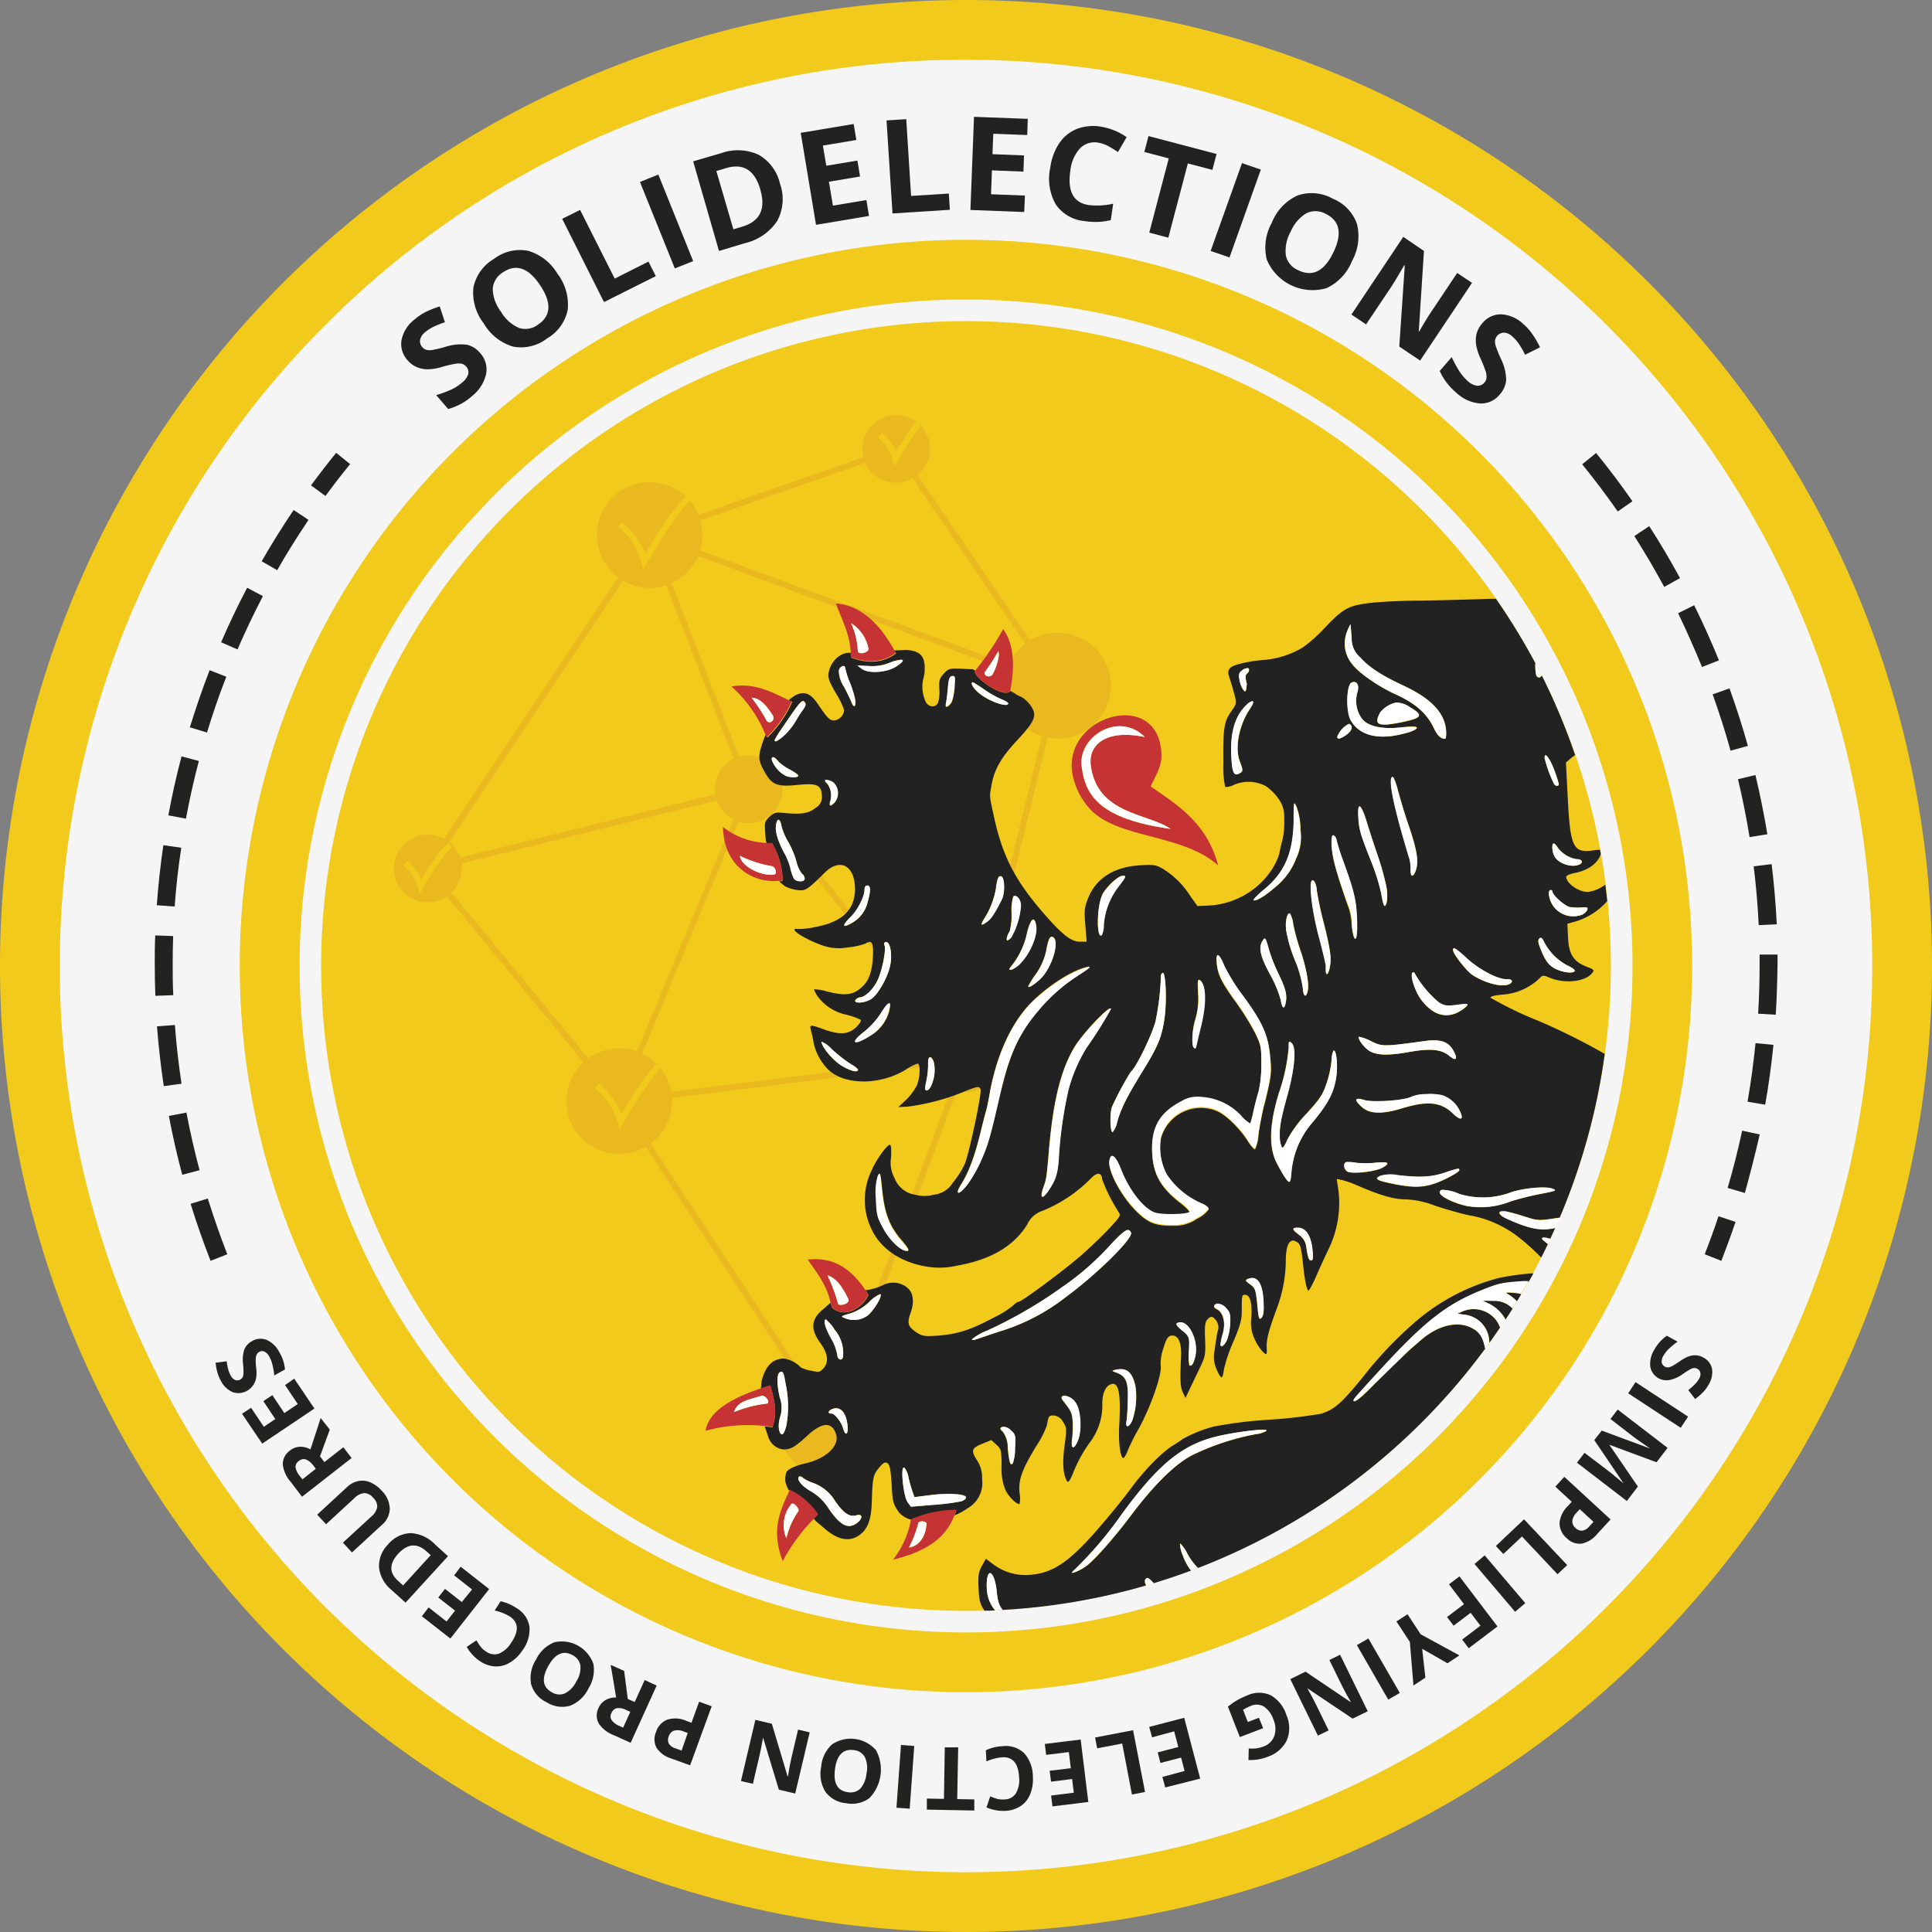 <svg xmlns="http://www.w3.org/2000/svg" viewBox="0 0 323.32 323.32"><rect x="0" y="0" width="323.32" height="323.32" fill="#808080" stroke="none"/><defs><style>.cls-1{fill:#f5f5f5;}.cls-2{fill:#f1ca1b;}.cls-3{fill:#222;}.cls-4{fill:#222221;}.cls-5{fill:#eab81f;}.cls-6,.cls-8{fill:none;}.cls-7{fill:#fff;}.cls-8{stroke:#fff;stroke-linecap:round;stroke-linejoin:round;stroke-width:0;}.cls-9{fill:#c53335;}</style></defs><g id="Layer_2" data-name="Layer 2"><g id="Layer_1-2" data-name="Layer 1"><circle class="cls-1" cx="161.66" cy="161.66" r="156.66" transform="translate(-66.96 161.66) rotate(-45)"/><path class="cls-2" d="M161.66,10A151.66,151.66,0,0,1,268.9,268.9,151.66,151.66,0,0,1,54.42,54.42,150.68,150.68,0,0,1,161.66,10m0-10A161.66,161.66,0,1,0,323.32,161.66,161.66,161.66,0,0,0,161.66,0Z"/><circle class="cls-2" cx="161.66" cy="161.66" r="107.92"/><path class="cls-3" d="M80.35,59.08a4.06,4.06,0,0,1,1,3.52A6.59,6.59,0,0,1,79,66.28a9.92,9.92,0,0,1-4,2.17l-2-2.33a18.08,18.08,0,0,0,2.68-1A7.9,7.9,0,0,0,77.36,64a2.9,2.9,0,0,0,1-1.4A1.43,1.43,0,0,0,78,61.32a1.37,1.37,0,0,0-.73-.45,2.81,2.81,0,0,0-1,0,18.74,18.74,0,0,0-2.22.51,8.86,8.86,0,0,1-2.47.42,4.77,4.77,0,0,1-1.8-.35,4.2,4.2,0,0,1-1.58-1.17,4,4,0,0,1-1-3.39,5.76,5.76,0,0,1,2.17-3.42,9.27,9.27,0,0,1,1.94-1.3,17.2,17.2,0,0,1,2.28-.89l.87,2.65a15.61,15.61,0,0,0-2,.8,6.72,6.72,0,0,0-1.35.89,2.16,2.16,0,0,0-.81,1.28,1.45,1.45,0,0,0,.37,1.19,1.33,1.33,0,0,0,.65.44,2.13,2.13,0,0,0,.9.06,20.75,20.75,0,0,0,2.3-.54,8.33,8.33,0,0,1,3.64-.36A4.12,4.12,0,0,1,80.35,59.08Z"/><path class="cls-3" d="M93.3,45.82a8.52,8.52,0,0,1,1.71,6,7.15,7.15,0,0,1-3.42,4.79A7.13,7.13,0,0,1,85.85,58a8.48,8.48,0,0,1-4.91-3.9,8.33,8.33,0,0,1-1.71-6,7.21,7.21,0,0,1,3.45-4.78,7.11,7.11,0,0,1,5.72-1.34A8.48,8.48,0,0,1,93.3,45.82Zm-9.47,6.33a6.48,6.48,0,0,0,3,2.72,3.46,3.46,0,0,0,3.21-.55q3.28-2.19.36-6.57t-6.2-2.19a3.52,3.52,0,0,0-1.74,2.76A6.52,6.52,0,0,0,83.83,52.15Z"/><path class="cls-3" d="M101.08,50.55l-7-13.93,3-1.49,5.79,11.49,5.65-2.84,1.23,2.43Z"/><path class="cls-3" d="M112.93,44.92,107.1,30.45l3.07-1.24L116,43.69Z"/><path class="cls-3" d="M130.52,30.7a7.68,7.68,0,0,1-.46,6.28,8.91,8.91,0,0,1-5.5,3.74L120.32,42,116,27l4.7-1.37a8.29,8.29,0,0,1,6.26.27A7.46,7.46,0,0,1,130.52,30.7Zm-3.28,1c-.94-3.21-2.82-4.41-5.67-3.58l-1.69.5,2.85,9.75,1.36-.4Q128.68,36.67,127.24,31.74Z"/><path class="cls-3" d="M145.43,36.14l-8.87,1.48L134,22.23l8.86-1.48.45,2.68-5.6.93.57,3.38,5.21-.87.44,2.67-5.21.87.67,4,5.6-.93Z"/><path class="cls-3" d="M149.36,35.72l-1-15.57,3.3-.21.81,12.85,6.32-.4.17,2.72Z"/><path class="cls-3" d="M171.4,35.48l-9-.34L163,19.55l9,.34-.1,2.71-5.67-.22-.14,3.42,5.28.21-.1,2.71L166,28.51l-.15,4,5.67.22Z"/><path class="cls-3" d="M183.77,23.87a3.38,3.38,0,0,0-3.07,1,6.54,6.54,0,0,0-1.58,3.72q-.76,5.16,3.11,5.73a12.23,12.23,0,0,0,4.06-.23l-.4,2.75a11.09,11.09,0,0,1-4.36.16,6.52,6.52,0,0,1-4.85-2.8,8.72,8.72,0,0,1-.92-6.13A9.6,9.6,0,0,1,177.25,24a6.44,6.44,0,0,1,2.93-2.41,7.62,7.62,0,0,1,4-.4,10.49,10.49,0,0,1,4.36,1.76l-1.45,2.5a18.38,18.38,0,0,0-1.63-1A5.28,5.28,0,0,0,183.77,23.87Z"/><path class="cls-3" d="M195.52,39.78l-3.19-.85,3.26-12.42-4.09-1.08.7-2.66,11.39,3-.7,2.66-4.1-1.08Z"/><path class="cls-3" d="M202.6,42l5.25-14.7L211,28.38l-5.24,14.7Z"/><path class="cls-3" d="M226.26,43.68A8.47,8.47,0,0,1,222,48.22,8.32,8.32,0,0,1,212,43.46a8.51,8.51,0,0,1,.85-6.21,8.35,8.35,0,0,1,4.3-4.54,7.23,7.23,0,0,1,5.87.53,7.13,7.13,0,0,1,4.07,4.24A8.54,8.54,0,0,1,226.26,43.68ZM216,38.76a6.51,6.51,0,0,0-.81,4,3.5,3.5,0,0,0,2.11,2.48q3.57,1.71,5.84-3t-1.28-6.45a3.49,3.49,0,0,0-3.26-.09A6.5,6.5,0,0,0,216,38.76Z"/><path class="cls-3" d="M237.66,60.34,234.17,58l.92-13.58-.08-.05q-1.57,2.72-2.31,3.82l-4.09,6.1-2.45-1.65,8.68-13L238.3,42l-.87,13.48.07,0c1-1.74,1.79-3,2.26-3.66l4.1-6.14,2.48,1.66Z"/><path class="cls-3" d="M251,66a4,4,0,0,1-3.33,1.52,6.56,6.56,0,0,1-4-1.84,10,10,0,0,1-2.73-3.6l2-2.32a18.89,18.89,0,0,0,1.37,2.49,7.9,7.9,0,0,0,1.33,1.53,2.93,2.93,0,0,0,1.54.78,1.46,1.46,0,0,0,1.25-.56,1.38,1.38,0,0,0,.34-.79,3.18,3.18,0,0,0-.12-1,21.33,21.33,0,0,0-.84-2.12,9.38,9.38,0,0,1-.78-2.38,5,5,0,0,1,.07-1.84,4.32,4.32,0,0,1,.93-1.73,4,4,0,0,1,3.19-1.54,5.83,5.83,0,0,1,3.71,1.63A8.84,8.84,0,0,1,256.5,56a15.57,15.57,0,0,1,1.22,2.12l-2.49,1.25a15.59,15.59,0,0,0-1.09-1.89,6.63,6.63,0,0,0-1.09-1.2,2.12,2.12,0,0,0-1.37-.61,1.52,1.52,0,0,0-1.47,1.24,2.21,2.21,0,0,0,.07.9,22.78,22.78,0,0,0,.88,2.2,8.44,8.44,0,0,1,.9,3.55A4.14,4.14,0,0,1,251,66Z"/><path class="cls-2" d="M161.66,50.13A111.53,111.53,0,1,1,82.8,82.8a110.83,110.83,0,0,1,78.86-32.67m0-10A121.53,121.53,0,1,0,283.18,161.66,121.52,121.52,0,0,0,161.66,40.13Z"/><path class="cls-4" d="M277.6,230.67a2.72,2.72,0,0,1-1.43-2,4.46,4.46,0,0,1,.73-2.88,6.73,6.73,0,0,1,2.05-2.26l1.79,1a13,13,0,0,0-1.49,1.23,5.12,5.12,0,0,0-.84,1.06,1.93,1.93,0,0,0-.33,1.12,1,1,0,0,0,.52.76,1,1,0,0,0,.57.13,2,2,0,0,0,.65-.21,13.45,13.45,0,0,0,1.31-.82,6.41,6.41,0,0,1,1.48-.81,3.2,3.2,0,0,1,1.22-.18,2.89,2.89,0,0,1,1.27.4,2.73,2.73,0,0,1,1.42,1.93,4,4,0,0,1-.63,2.66,6,6,0,0,1-.95,1.25,9.85,9.85,0,0,1-1.26,1.08l-1.14-1.5a9.7,9.7,0,0,0,1.12-1,4.16,4.16,0,0,0,.66-.87,1.36,1.36,0,0,0,.24-1,.94.94,0,0,0-.5-.68.9.9,0,0,0-.51-.14,1.34,1.34,0,0,0-.59.16,12.49,12.49,0,0,0-1.35.85,5.68,5.68,0,0,1-2.24,1A2.76,2.76,0,0,1,277.6,230.67Z"/><path class="cls-4" d="M273.7,231.3l8.8,5.77-1.23,1.87-8.79-5.77Z"/><path class="cls-4" d="M268.05,239.41l8.09,3,0,0c-1.39-1-2.31-1.59-2.75-1.94l-3.88-3,1.21-1.58,8.35,6.41-1.85,2.41-7.9-2.93,0,0,4.78,7-1.85,2.41-8.35-6.41,1.27-1.65,3.95,3,.64.5c.24.19.86.72,1.88,1.57l0-.05L266.8,241Z"/><path class="cls-4" d="M262.18,257.4a3.26,3.26,0,0,1-1.19-2.54,4.57,4.57,0,0,1,1.39-2.83l.65-.71-2.75-2.53,1.51-1.64,7.74,7.13-2.28,2.47a4.45,4.45,0,0,1-2.58,1.58A3,3,0,0,1,262.18,257.4Zm2.19-4.84-.49.54a2.45,2.45,0,0,0-.75,1.41,1.42,1.42,0,0,0,.52,1.18,1.49,1.49,0,0,0,1.14.47,2,2,0,0,0,1.19-.73l.69-.75Z"/><path class="cls-4" d="M255.05,254.26l7.22,7.66-1.62,1.53-5.95-6.32-3.11,2.93-1.26-1.34Z"/><path class="cls-4" d="M248.46,260.29l6.8,8-1.71,1.44-6.79-8Z"/><path class="cls-4" d="M242.49,265.13l1.75-1.32,6.36,8.38-4.81,3.64-1.1-1.45,3.06-2.32-1.64-2.16-2.85,2.16-1.1-1.45,2.84-2.16Z"/><path class="cls-4" d="M238,275.92l.54,4.83-2,1.32-.6-7.29-2.25-3.43,1.86-1.21,2.2,3.36,6.48,3.53-2,1.32Z"/><path class="cls-4" d="M229,274.2l5.26,9.11-1.94,1.12-5.25-9.12Z"/><path class="cls-4" d="M215.93,281l2.55-1.25,7.61,5.14,0,0c-.69-1.22-1.18-2.1-1.44-2.64l-2.18-4.45,1.79-.88,4.63,9.46-2.53,1.23-7.57-5.07,0,0c.66,1.2,1.12,2.05,1.37,2.56l2.19,4.48-1.8.88Z"/><path class="cls-4" d="M211.39,289.21l-3.9,1.49-2-5.09a12.84,12.84,0,0,1,1.62-1.12,14.85,14.85,0,0,1,1.66-.78,4.67,4.67,0,0,1,3.9,0,5.8,5.8,0,0,1,2.61,3.31,5.28,5.28,0,0,1,.06,4.23,5.52,5.52,0,0,1-3.26,2.77,7.67,7.67,0,0,1-3.15.51l.05-1.93a5.2,5.2,0,0,0,2.45-.32,2.93,2.93,0,0,0,1.81-1.73,3.77,3.77,0,0,0-.12-2.75,4.25,4.25,0,0,0-1.59-2.2,2.44,2.44,0,0,0-2.23-.11,8,8,0,0,0-1.27.64l.79,2.05,1.86-.71Z"/><path class="cls-4" d="M192.32,289l5.86-1.53,2.67,10.18L195,299.13l-.47-1.76,3.71-1-.59-2.24-3.45.9-.46-1.77,3.45-.9-.69-2.62-3.7,1Z"/><path class="cls-4" d="M189.62,289.55l2,10.34-2.19.42-1.63-8.53-4.19.8-.35-1.81Z"/><path class="cls-4" d="M174.85,291.85l6-.74,1.28,10.45-6,.74-.23-1.82,3.8-.47-.28-2.29-3.53.44-.23-1.82,3.54-.43-.33-2.7-3.8.47Z"/><path class="cls-4" d="M168.1,301.13a2.27,2.27,0,0,0,1.9-1,4.39,4.39,0,0,0,.55-2.67c-.12-2.35-1.06-3.47-2.82-3.38a8.45,8.45,0,0,0-2.65.69l-.1-1.86a7.3,7.3,0,0,1,2.86-.69,4.41,4.41,0,0,1,3.58,1.2,5.91,5.91,0,0,1,1.43,3.93,6.54,6.54,0,0,1-.45,2.9,4.22,4.22,0,0,1-1.61,2,5.08,5.08,0,0,1-2.59.8,7.09,7.09,0,0,1-3.11-.58l.62-1.85a11.67,11.67,0,0,0,1.21.43A3.5,3.5,0,0,0,168.1,301.13Z"/><path class="cls-4" d="M158.11,292.42l2.24,0-.16,8.66,2.86.05,0,1.86-7.94-.15,0-1.85,2.86.05Z"/><path class="cls-4" d="M153,292.19l-.76,10.49-2.22-.16.76-10.5Z"/><path class="cls-4" d="M137.42,295.71a5.66,5.66,0,0,1,1.84-3.8,5.61,5.61,0,0,1,7.35,1,6.88,6.88,0,0,1-1.11,8,4.9,4.9,0,0,1-3.88.86,4.82,4.82,0,0,1-3.48-1.9A5.71,5.71,0,0,1,137.42,295.71Zm7.6,1.06a4.37,4.37,0,0,0-.29-2.73,2.36,2.36,0,0,0-1.86-1.16c-1.76-.24-2.81.81-3.13,3.15s.38,3.64,2.13,3.89a2.38,2.38,0,0,0,2.12-.61A4.37,4.37,0,0,0,145,296.77Z"/><path class="cls-4" d="M126.41,287.82l2.76.65,2.63,8.8.06,0c.23-1.39.42-2.38.56-3l1.14-4.82,1.94.46-2.42,10.24-2.74-.65-2.64-8.72h0c-.24,1.35-.43,2.3-.56,2.85L126,298.52l-2-.46Z"/><path class="cls-4" d="M109.79,289.85a3.19,3.19,0,0,1,1.89-2.07,4.52,4.52,0,0,1,3.14.19l.9.33,1.28-3.52,2.1.77-3.61,9.88-3.16-1.15a4.47,4.47,0,0,1-2.45-1.78A3,3,0,0,1,109.79,289.85Zm5.3.16-.69-.25a2.44,2.44,0,0,0-1.58-.14,1.4,1.4,0,0,0-.89.93,1.48,1.48,0,0,0,0,1.24,2,2,0,0,0,1.14.81l1,.35Z"/><path class="cls-4" d="M106.22,284.83l1.67-3.68,2,.93-4.35,9.58-2.8-1.27a5.21,5.21,0,0,1-2.56-2,2.79,2.79,0,0,1,0-2.59,2.84,2.84,0,0,1,1.15-1.29,3.33,3.33,0,0,1,1.78-.43q-.69-4.21-.92-5.46l2.26,1,.61,4.71Zm-.74,1.65-.66-.3a2.81,2.81,0,0,0-1.57-.32,1.25,1.25,0,0,0-.91.8,1.15,1.15,0,0,0,0,1.18,3.16,3.16,0,0,0,1.32,1l.62.28Z"/><path class="cls-4" d="M89.73,277.69a5.68,5.68,0,0,1,3.09-2.87,5.62,5.62,0,0,1,6.48,3.63,5.79,5.79,0,0,1-.84,4.15,5.7,5.7,0,0,1-3.1,2.87,4.86,4.86,0,0,1-3.92-.62,4.79,4.79,0,0,1-2.56-3A5.71,5.71,0,0,1,89.73,277.69Zm6.69,3.75a4.33,4.33,0,0,0,.72-2.64A2.37,2.37,0,0,0,95.83,277c-1.55-.87-2.91-.27-4.06,1.79s-1,3.54.57,4.4a2.34,2.34,0,0,0,2.19.2A4.31,4.31,0,0,0,96.42,281.44Z"/><path class="cls-4" d="M81.39,276.41a2.3,2.3,0,0,0,2.15.31,4.48,4.48,0,0,0,2-1.8q2-2.91-.22-4.4a8.38,8.38,0,0,0-2.54-1l1-1.55a7.6,7.6,0,0,1,2.7,1.17,4.41,4.41,0,0,1,2.13,3.12,5.93,5.93,0,0,1-1.23,4,6.45,6.45,0,0,1-2.1,2,4.28,4.28,0,0,1-2.49.61,5.05,5.05,0,0,1-2.54-.92,7.13,7.13,0,0,1-2.14-2.34l1.62-1.1a9.92,9.92,0,0,0,.71,1.07A3.34,3.34,0,0,0,81.39,276.41Z"/><path class="cls-4" d="M77.09,262.19l4.77,3.74-6.49,8.28-4.77-3.73L71.73,269l3,2.36,1.42-1.82-2.81-2.2,1.13-1.44,2.81,2.2L79,266l-3-2.36Z"/><path class="cls-4" d="M64.9,258.51a5.17,5.17,0,0,1,3.78-1.94,6,6,0,0,1,4.09,1.86l2.2,2-7.1,7.77L65.43,266a5.6,5.6,0,0,1-2-3.7A5.07,5.07,0,0,1,64.9,258.51ZM66.66,260c-1.53,1.67-1.55,3.18-.08,4.52l.88.8,4.62-5.06-.71-.64Q69,257.48,66.66,260Z"/><path class="cls-4" d="M53.08,253.48l5-4.62a3.87,3.87,0,0,1,1.86-1,3.35,3.35,0,0,1,2,.2,5.38,5.38,0,0,1,1.92,1.39,4.44,4.44,0,0,1,1.37,3,3.64,3.64,0,0,1-1.33,2.75l-5,4.6-1.51-1.64,4.74-4.36a2.76,2.76,0,0,0,1-1.57,2.06,2.06,0,0,0-.68-1.58,2,2,0,0,0-1.5-.78,2.73,2.73,0,0,0-1.65.85l-4.73,4.36Z"/><path class="cls-4" d="M54.28,244.68l3.18-2.48L58.84,244l-8.3,6.48L48.66,248a5.25,5.25,0,0,1-1.34-3,2.8,2.8,0,0,1,1.23-2.27,2.75,2.75,0,0,1,1.62-.61,3.29,3.29,0,0,1,1.78.44c.89-2.71,1.47-4.46,1.71-5.26l1.53,1.95-1.64,4.46Zm-1.43,1.12-.44-.57a2.79,2.79,0,0,0-1.24-1,1.25,1.25,0,0,0-1.18.29,1.16,1.16,0,0,0-.53,1.06,3.21,3.21,0,0,0,.73,1.45l.42.54Z"/><path class="cls-4" d="M49.24,230.72l3.38,5-8.74,5.87-3.38-5,1.52-1,2.13,3.18,1.92-1.29-2-3,1.51-1,2,3,2.25-1.51-2.13-3.18Z"/><path class="cls-4" d="M42.14,224.46a2.77,2.77,0,0,1,2.46-.24,4.47,4.47,0,0,1,2.14,2.06,6.65,6.65,0,0,1,.95,2.9l-1.79,1a12.48,12.48,0,0,0-.33-1.89,5.1,5.1,0,0,0-.51-1.27,1.85,1.85,0,0,0-.81-.83.94.94,0,0,0-.91.08.9.9,0,0,0-.39.43,1.79,1.79,0,0,0-.15.67,11,11,0,0,0,.07,1.54,6.4,6.4,0,0,1,0,1.68,3.17,3.17,0,0,1-.46,1.16A3,3,0,0,1,39,233a4,4,0,0,1-2-1.86,6.6,6.6,0,0,1-.62-1.46,10.4,10.4,0,0,1-.3-1.62l1.86-.25a9.33,9.33,0,0,0,.28,1.45,4.77,4.77,0,0,0,.42,1,1.48,1.48,0,0,0,.75.69,1,1,0,0,0,.83-.09,1,1,0,0,0,.38-.38,1.54,1.54,0,0,0,.15-.59,14.36,14.36,0,0,0-.07-1.59,5.51,5.51,0,0,1,.21-2.46A2.73,2.73,0,0,1,42.14,224.46Z"/><path class="cls-4" d="M288.07,211l-2.79-1.1c.82-2.09,1.6-4.23,2.31-6.36l2.85.95C289.71,206.65,288.91,208.84,288.07,211ZM292,199.65l-2.88-.85c.93-3.14,1.74-6.37,2.43-9.58l2.94.63C293.73,193.13,292.9,196.43,292,199.65Zm3.45-14.77-3-.51c.57-3.23,1-6.53,1.34-9.8l3,.29C296.44,178.21,296,181.58,295.4,184.88Zm1.77-15.06-3-.18c.17-2.75.25-5.54.25-8.29,0-.53,0-1.06,0-1.6l3,0c0,.54,0,1.08,0,1.63C297.43,164.16,297.35,167,297.17,169.82Zm-2.9-15c-.16-3.28-.44-6.59-.84-9.84l3-.37c.41,3.33.7,6.71.86,10.07Zm-1.53-14.73c-.52-3.24-1.18-6.5-1.94-9.69l2.92-.7c.78,3.27,1.45,6.6,2,9.91Zm-3.18-14.47c-.88-3.17-1.89-6.33-3-9.42l2.82-1c1.14,3.16,2.18,6.39,3.08,9.63Zm-4.78-14c-1.23-3-2.59-6.08-4-9l2.69-1.33c1.49,3,2.88,6.11,4.15,9.22Zm-6.32-13.4c-1.56-2.88-3.25-5.75-5-8.51L276,88.05c1.82,2.82,3.55,5.75,5.15,8.7Zm-7.78-12.62c-1.87-2.69-3.88-5.35-5.95-7.9l2.33-1.89c2.12,2.61,4.17,5.32,6.08,8.07Z"/><path class="cls-4" d="M35.24,211c-1.23-3.13-2.35-6.34-3.34-9.54l2.87-.89c1,3.13,2.06,6.27,3.27,9.33Zm-4.74-14.4c-.87-3.24-1.62-6.56-2.24-9.85l2.94-.56c.61,3.22,1.35,6.46,2.2,9.64Zm-3.09-14.84c-.5-3.31-.88-6.69-1.14-10l3-.23c.24,3.28.62,6.59,1.11,9.83ZM26,166.65c-.07-1.75-.1-3.54-.1-5.3,0-1.61,0-3.23.08-4.81l3,.11c-.06,1.54-.08,3.12-.08,4.7s0,3.47.1,5.19Zm3.24-14.94-3-.22c.24-3.35.61-6.74,1.1-10.05l3,.43C29.83,145.12,29.47,148.42,29.23,151.71ZM31.12,137l-2.95-.55c.61-3.31,1.35-6.63,2.21-9.87l2.9.77C32.44,130.52,31.72,133.76,31.12,137Zm3.52-14.41-2.87-.87c1-3.21,2.09-6.43,3.31-9.56l2.79,1.09C36.68,116.31,35.59,119.45,34.64,122.59Zm5.11-13.91L37,107.49c1.33-3.08,2.79-6.15,4.36-9.13L44,99.76C42.48,102.67,41.05,105.67,39.75,108.68Zm6.64-13.26-2.6-1.49c1.67-2.91,3.47-5.8,5.35-8.58L51.63,87C49.79,89.75,48,92.57,46.39,95.42ZM54.47,83l-2.42-1.77c1.35-1.84,2.77-3.68,4.21-5.45l2.33,1.89C57.18,79.4,55.79,81.19,54.47,83Z"/><path class="cls-5" d="M180,106.42a8.82,8.82,0,0,0-7.62.72L153.56,79.5a5.66,5.66,0,1,0-8.9-6.34,5.59,5.59,0,0,0-.18,3.35L116.9,86.15a8.84,8.84,0,1,0-13.47,10.46L74.3,140.37a5.66,5.66,0,1,0,.49,9.64l22.86,27.76a8.75,8.75,0,0,0-2.31,3.43,8.84,8.84,0,0,0,12.72,10.72l25.71,39.21a8.85,8.85,0,1,0,8.78-1l17.55-47.54a5.85,5.85,0,0,0,1.83.2,5.67,5.67,0,0,0,1.49-11l11.91-48.37a8.84,8.84,0,0,0,4.69-17Zm-24.09,70.9-43.59,5.37a8.87,8.87,0,0,0-4.85-6.39l16.09-38.79a5.75,5.75,0,0,0,2,.25,5.65,5.65,0,0,0,2.81-.95l29.23,36.25A5.6,5.6,0,0,0,155.93,177.32Zm-31-50.87a6.21,6.21,0,0,0-1.23.22L122.27,123,112.4,97.58a8.82,8.82,0,0,0,4.44-4.52l51.67,19.07a8.81,8.81,0,0,0-.07,4.93l-38,12.78A5.66,5.66,0,0,0,124.93,126.45Zm19.88-49a5.66,5.66,0,0,0,7.92,2.61l18.85,27.65a8.77,8.77,0,0,0-2.72,3.48L117.19,92.12a8.88,8.88,0,0,0,0-5ZM104.26,97.16a9.1,9.1,0,0,0,1.41.67,8.82,8.82,0,0,0,5.8.11L122.77,127a5.68,5.68,0,0,0-3.15,5.42c0,.18,0,.35.06.52L77,143.51a5.67,5.67,0,0,0-1.82-2.58Zm-28.7,52.21A5.6,5.6,0,0,0,77.24,145c0-.17,0-.34,0-.51l42.73-10.54a5.66,5.66,0,0,0,2.74,3.18l-16.1,38.8a8.82,8.82,0,0,0-8.14,1.21Zm66.05,80.42a8.77,8.77,0,0,0-7,.79L108.9,191.37a8.79,8.79,0,0,0,3-4,8.92,8.92,0,0,0,.52-3.65l43.59-5.36a5.68,5.68,0,0,0,3.11,3.93Zm20.84-58.25a4.87,4.87,0,0,0-1.21-.06,5.58,5.58,0,0,0-2.8,1l-29.23-36.25a5.63,5.63,0,0,0,1.72-4.42,5.4,5.4,0,0,0-.15-1l38-12.78a8.84,8.84,0,0,0,5.14,5l.46.14Z"/><path class="cls-6" d="M262.14,127.63l.31,6.05c.42,8.11.91,9.12,4.24,8.65a6.22,6.22,0,0,1,1.14-.1,107.56,107.56,0,0,0-4.15-15.85,8.72,8.72,0,0,0-.82.61Z"/><path class="cls-6" d="M158.27,118.21V118A.4.4,0,0,0,158.27,118.21Z"/><path class="cls-6" d="M263.63,146.1c-.82.16-1.46.44-1.45.65.05,1.14,2.18,2.59,3.68,2.53a6.45,6.45,0,0,0,2.87-1.23c-.22-1.71-.47-3.4-.77-5.08C267.47,144.49,265.86,145.67,263.63,146.1Z"/><path class="cls-6" d="M263.91,154.17l-1.53.43.11,2.3c.12,2.78.9,4,3.07,4.87,1.35.52,1.39.56.91,1.14-1.17,1.42-4.57,1.77-7,.74-1.16-.49-1.2-.48-1.86.18a9.87,9.87,0,0,1-6,2.62c-1.35.11-2.12.3-2.11.52a61.3,61.3,0,0,0,7.79,3.78,105.62,105.62,0,0,1,11.34,5.63,109.94,109.94,0,0,0,1-14.72,107.93,107.93,0,0,0-.54-10.84A11.6,11.6,0,0,1,263.91,154.17Z"/><path class="cls-6" d="M164.76,269.53c-.8-1.18-.92-1.65-1-3.8s0-2.7.56-3.69l.66-1.2,1.34,1A9,9,0,0,0,173,263.5c3.59-.44,6.38-2.47,11.28-8.22,1.74-2,4-4.84,5.07-6.28,2.18-3,5.2-6,7-7.11a17.37,17.37,0,0,0,1.6-1.06,22.83,22.83,0,0,1,5.11-2.06,72.16,72.16,0,0,1,9.19-1.15,86.57,86.57,0,0,0,8.8-1c2.3-.72,3.42-1.71,7.22-6.37a64,64,0,0,1,8.74-9.14,34.7,34.7,0,0,1,14-7.26,48.62,48.62,0,0,1,5.13-.73l.49,0q.69-1.28,1.35-2.58a37.07,37.07,0,0,0-3.86-3.47,18.46,18.46,0,0,0-8.26-3.61c-1.65-.37-4.25-1.11-5.8-1.66a15.26,15.26,0,0,0-4.85-1c-2,0-4.16-.66-8.09-2.36a17.1,17.1,0,0,0-2.49-.88l-.87-.17.3,2a17.65,17.65,0,0,1-1.51,9.62c-.64,1.31-1.64,3.51-2.24,4.88s-1.17,2.37-1.27,2.22c-.32-.49-.62-2.1-.9-4.88-.23-2.12-.41-2.86-.83-3.14a2.09,2.09,0,0,0-.73-.35c-.79,0-1.2,1-1.27,3a23.22,23.22,0,0,1-1.39,8.06c-1.48,4-1.86,5.39-1.81,6.79s0,1.35-.56.86a7.64,7.64,0,0,1-1.36-2,6.44,6.44,0,0,1-.63-3.93c.11-2.54-.25-3.74-1.12-3.7-.49,0-.52.19-.5,2.81,0,1.34-.3,2.45-1.42,5.07a24.54,24.54,0,0,0-1.57,4.64c-.08.72-.26,1.3-.4,1.31s-.49-.57-.8-1.3a5.08,5.08,0,0,1-.34-3.31c.13-1.12.35-2.5.49-3.1a1.83,1.83,0,0,0-.23-1.77c-.59-.82-.9-.85-1.53-.17-.36.38-.43,1.18-.34,3.23.11,2.4,0,2.92-.7,4.44-.44.94-1.22,2.54-1.7,3.56l-.88,1.86-.43-.91c-.43-.9-.5-2.05-.31-6,.11-2.45-.51-3.74-1.69-3.51-.52.1-.82.59-1.29,2.17a7.88,7.88,0,0,0-.44,2.78c.3,1.41-1.68,7.09-3.8,10.85a31.63,31.63,0,0,0-1.72,3.47c-.24.65-.57,1.19-.72,1.19-.5,0-.85-2.74-.69-5.36.32-5.74-.12-7.64-1.59-6.89-.83.42-1.3,1.76-1.23,3.41a10.3,10.3,0,0,1-1.92,6,23.24,23.24,0,0,0-3,5.42c-.53,1.26-.8,1.61-1,1.29-.65-1.12-.78-3-.41-5.9s.38-3.07-.25-4a1.94,1.94,0,0,0-1.49-1.07c-.86-.06-.94,0-1.21,1.62a15.36,15.36,0,0,1-1.68,3.33c-2.5,4-3.12,5.76-2.9,8a4.89,4.89,0,0,1,0,1.87c-.57,0-1.89-1.31-2.39-2.43a9.34,9.34,0,0,1-.61-4c0-2.59-.06-2.76-.87-3.51l-.86-.77-1.55.63c-1.77.73-1.89,1.14-.78,2.84a5.21,5.21,0,0,1,.79,3,4.9,4.9,0,0,1-2.4,4.93,12.38,12.38,0,0,1-2.21,1.2c-1,2.57-3,5.79-10.3,7.51a15.38,15.38,0,0,0,3-6.76l.06,0a4.26,4.26,0,0,1-2-1.19c-1-1.51-1.09-1.75-1.25-4.81-.16-2.64-.28-3.25-.72-3.47s-.72,0-1.37.76c-1,1.19-1.1,1.69-1.22,5.52-.08,3.28-.7,4.87-2.26,5.89s-3.36.66-5.38-1l-1.75-1.48a4.23,4.23,0,0,0-.34-.4h0c.11.13.23.26.34.4-.11-.14-.23-.27-.34-.4a30.58,30.58,0,0,0-5.31,7.18c-1.91-5-.61-8.17,1.15-11.84a5.41,5.41,0,0,1-.64-1.57,4,4,0,0,1,.17-1.51c.36-.6,1.5-1.12,3.34-1.54,3.34-.76,5.55-2.9,5-4.8-.65-2.15-2.29-2.11-4.73.11-2.15,2-2.79,2.35-4,2.4a3,3,0,0,1-2.64-2.14c-.18-.6-.39-1.15-.59-1.72a26.6,26.6,0,0,0-9.92.81c.64-3.68,5.27-5.75,9.28-7.11,0-.39.06-.79.11-1.22.65-2.55,1.78-3.73,3.65-3.82a4.87,4.87,0,0,1,2.92,1.48,5.39,5.39,0,0,0,1.65.54c1.39.31,1.53.28,2.14-.37.94-1,.76-2.5-.51-4.24-1.77-2.43-1.57-4.11.73-5.88a9.15,9.15,0,0,1,1-.85c-.64-2.91-2.12-4.75-3.82-7.19,4.37-.47,7.23,1.53,9.64,5.08a9.27,9.27,0,0,0,3.06-.92,3.69,3.69,0,0,1,4.06.61c.89.78,1.06,2.36.44,4.07s-.47,2.29.82,3.19c1.06.73,1.42.79,3.41.67,3.47-.21,5.83-1,9.76-3.09a14.39,14.39,0,0,0,3.41-2.2,1.43,1.43,0,0,1,.73-.42c.45,0,6.78-4.69,9.8-7.23,1.38-1.15,3.58-3.23,4.92-4.62,2.14-2.24,2.36-2.58,2-3.07a28.47,28.47,0,0,1-2.81-5.57c0-1.09-.79-1.21-1.73-.28a24.18,24.18,0,0,1-8.17,5.54,4.28,4.28,0,0,0-2.64,2.33c-2.27,3.63-6.08,5.85-11.82,6.89a12.86,12.86,0,0,1-4.76.18c-4.29-.63-7.72-2.84-9.32-6a11.24,11.24,0,0,1-.23-10.18c.69-1.67,2.56-4.3,3.07-4.32.19,0,.27.78.2,2.1a5.42,5.42,0,0,0,.58,3.48A4.4,4.4,0,0,0,153,199.8a6.33,6.33,0,0,0,3.21,0,4.22,4.22,0,0,0,3.13-2,15,15,0,0,0,2-3.12c.75-1.82,2.89-12,2.64-12.54s-.48-.51-3,.52a37.34,37.34,0,0,1-9.22,2.41l-1.53.07,1.25-1.18a9.18,9.18,0,0,0,1.82-2.4c.58-1.28.67-3.73.13-3.7a8.83,8.83,0,0,0-1.94,1c-4.27,2.67-10.24,2.68-13,0a9.16,9.16,0,0,1-2.44-4.48,20.47,20.47,0,0,0-.44-2.05c-.28-1-.17-1,2.2-.18,2.62.95,4.1.84,5.39-.4.59-.58.88-1.09.71-1.23a12.1,12.1,0,0,0-2.43-.85,8,8,0,0,1-4.88-3.23,6.57,6.57,0,0,1-.49-1,7,7,0,0,1,2.11.34c3.31.79,4.57.59,6.19-1,1-1,1.46-2.48,1.57-4.91s-.17-2.75-1.26-2.09a11.54,11.54,0,0,1-3,.64,8,8,0,0,1-4.11-.31c-2.06-.68-4.73-2.15-4.75-2.62,0-.19.13-.25.32-.15a12.48,12.48,0,0,0,3.12-.33c4.57-.83,6.68-2.89,6.68-6.44,0-3.87-2.5-5.18-5.06-2.67-3,2.93-3.2,3.08-4.56,2.92a6,6,0,0,1-2.06-.62c-.35-.29-.66-.56-1-.82-4.32.42-9.34-2.41-9.43-9a12.42,12.42,0,0,0,7.32,2.63,2.45,2.45,0,0,0-.15-.46L128,139c-.11-1.38,0-1.67.74-2.39s1-.79,2.61-.64c2.73.27,4,0,5.15-.9a2,2,0,0,0,1-1.91c-.09-1.87-.82-2.22-4-1.9-3.47.36-4.36,0-5.59-2.2-1-1.83-1.09-2.43-.53-4.27.22-.67.47-1.32.74-2a22.21,22.21,0,0,0-5.64-7.94c3.7-.65,6.55.84,9.47,2.24a9.41,9.41,0,0,1,1.06-.79c1.54-.79,2.57-.4,3.81,1.42,1.65,2.43,2,2.79,2.74,2.76a1.92,1.92,0,0,0,1.67-1.74,13.84,13.84,0,0,0-1.4-2.85c-1.05-1.79-1.33-2.55-1.22-3.26a4.35,4.35,0,0,1,2.07-3.11,5.6,5.6,0,0,1,.78-.3h0a1,1,0,0,1,.28-.06h0l.3,0,.42,0c-.21-3.28-1.46-5.33-2.47-8.17,4.37.3,7.59,3.85,9.73,7.78l1.92-.1c2.3.19,3.17,1,3.14,3a6.15,6.15,0,0,1-.26,1.92,6,6,0,0,0,.5,3.91c.61.85,1.6.85,2,0a6.49,6.49,0,0,0,.21-2.28c-.06-1.43.06-1.82.75-2.58s.92-.89,2.85-.82l2,.09.41.23h0a45,45,0,0,0,4.67-6.94c1.85,2.44,2,6.4,1.19,10.31l.67.38a4.35,4.35,0,0,0,1.13.61,5,5,0,0,1,1.56,1.42c1.2,1.67.86,2.57-2.22,5.88-2.72,2.92-3.86,4.93-4.32,7.7-.3,1.72-.32,1.53.39,4.8,1.46,6.86,3.59,11,8.58,16.68,2.92,3.35,4.44,4.52,5.81,4.51h1.18l-.22-2.79c-.21-2.48-.16-3,.51-4.59,1.35-3.3,4.37-5.17,8.76-5.41,2.18-.13,2.62,0,3.75.62a14.38,14.38,0,0,1,4.51,4.48l1.23,1.73,1.76-.08a13.48,13.48,0,0,0,10.5-5.75,10.5,10.5,0,0,0,1.44-2.93,23.08,23.08,0,0,1,.54-2.36,13.1,13.1,0,0,0,.28-3.44,5.12,5.12,0,0,0-1-3.47,9,9,0,0,0-2-2,6.2,6.2,0,0,0-5.33-.3,3.18,3.18,0,0,1-1.54.41,15.67,15.67,0,0,1-.31-3.94c-.06-6,.11-7,1.36-8.78.88-1.22.89-1.25.43-3-.26-.94-.6-2.11-.78-2.6-.49-1.39,0-1.9,2.19-2.41a23.15,23.15,0,0,1,3.5-.53,15.15,15.15,0,0,0,6.58-2.09,24.26,24.26,0,0,0,3.49-3.08c3.23-3.38,4-3.84,7.19-4.3,1.49-.22,5.58-.44,9.08-.47s8.73-.19,11.63-.32l.94,0a107.92,107.92,0,1,0-88.68,169.43C162.7,269.58,163.73,269.56,164.76,269.53ZM194.37,126.6c-.05,1.86-1.08,3.38-1.81,5,4.67,3.17,9.44,6.21,11.29,13.21-6.1-5.43-17-4.36-21.63-9.64a12,12,0,0,1-2.73-5.61C177.62,119.57,194.34,114.86,194.37,126.6Z"/><path class="cls-3" d="M244.76,219.46l-.86.39,1.1.16a4.65,4.65,0,0,1,4.24,4.72c.61-.85,1.21-1.71,1.8-2.57a5.11,5.11,0,0,0-.74-1.33A4.76,4.76,0,0,0,244.76,219.46Z"/><path class="cls-3" d="M248.15,217.68l1,.47a6.39,6.39,0,0,1,2.81,2.67c.4-.61.8-1.22,1.19-1.84a4.25,4.25,0,0,0-3.17-1.26Z"/><path class="cls-3" d="M252.44,216.65a7.13,7.13,0,0,1,1.42,1.13l.71-1.2a7.59,7.59,0,0,0-1.51-.23C251.94,216.29,251.88,216.32,252.44,216.65Z"/><path class="cls-3" d="M251,213.83a34.7,34.7,0,0,0-14,7.26,64,64,0,0,0-8.74,9.14c-3.8,4.66-4.92,5.65-7.22,6.37a86.57,86.57,0,0,1-8.8,1,72.16,72.16,0,0,0-9.19,1.15,22.83,22.83,0,0,0-5.11,2.06,17.37,17.37,0,0,1-1.6,1.06c-1.79,1.07-4.81,4.13-7,7.11-1.05,1.44-3.33,4.27-5.07,6.28-4.9,5.75-7.69,7.78-11.28,8.22a9,9,0,0,1-6.67-1.62l-1.34-1-.66,1.2c-.56,1-.66,1.62-.56,3.69s.21,2.62,1,3.8c.59,0,1.18,0,1.76-.06a5.93,5.93,0,0,1-1.38-3.72c-.08-1.67.21-2.49.55-2.49s.88,1,1.09,2.92.39,2.44,1,3.22a107.39,107.39,0,0,0,24-4.09c-.3-.61-.3-1.07.17-1.25.16-.06.62.32,1.09.88,2.12-.65,4.22-1.35,6.28-2.12a8.77,8.77,0,0,1-1.4-2.57,5.09,5.09,0,0,1-.46-2l0,0A5.66,5.66,0,0,1,198.7,260a10.54,10.54,0,0,0,1.78,2.41,108.13,108.13,0,0,0,48.07-36.72c-.37-2-1-2.9-2.55-3.59-2.27-1-5.38-.23-8.06,2.06l-1.81,1.56c-.53.45-6.68,6.44-7,6.83-.09.1-.61.58-1.15,1.08-1.12,1-1.84,1.21-1.24.35.21-.31,2.46-2.79,5-5.53,7-7.54,10.55-10.26,16.53-12.64,2.65-1.05,3.18-1.16,6.75-1.32l.82,0c.26-.46.52-.91.77-1.38l-.49,0A48.62,48.62,0,0,0,251,213.83ZM210.3,240a41.37,41.37,0,0,0-11,3.65c-3.46,1.89-7.23,6.23-10.1,10.06s-6.09,7.44-7.43,8.4a8.94,8.94,0,0,1-1.84,1c-.75.23-.75.21.13-.62a64,64,0,0,0,7.67-9.07c6.25-8.53,10.28-11.77,16.36-13.12a50.79,50.79,0,0,1,6.64-1h0c.17,0,.38,0,.58,0,.46,0,.71,0,.66.15A3.8,3.8,0,0,1,210.3,240Z"/><path class="cls-3" d="M237.77,100.51c-3.5,0-7.59.25-9.08.47-3.17.46-4,.92-7.19,4.3a24.26,24.26,0,0,1-3.49,3.08,15.15,15.15,0,0,1-6.58,2.09,23.15,23.15,0,0,0-3.5.53c-2.21.51-2.68,1-2.19,2.41.18.49.52,1.66.78,2.6.46,1.72.45,1.75-.43,3-1.25,1.75-1.42,2.78-1.36,8.78a15.67,15.67,0,0,0,.31,3.94,3.18,3.18,0,0,0,1.54-.41,6.2,6.2,0,0,1,5.33.3,9,9,0,0,1,2,2,5.12,5.12,0,0,1,1,3.47,13.1,13.1,0,0,1-.28,3.44,23.08,23.08,0,0,0-.54,2.36,10.5,10.5,0,0,1-1.44,2.93,13.48,13.48,0,0,1-10.5,5.75l-1.76.08-1.23-1.73a14.38,14.38,0,0,0-4.51-4.48c-1.13-.67-1.57-.75-3.75-.62-4.39.24-7.41,2.11-8.76,5.41-.67,1.62-.72,2.11-.51,4.59l.22,2.79h-1.18c-1.37,0-2.89-1.16-5.81-4.51-5-5.71-7.12-9.82-8.58-16.68-.71-3.27-.69-3.08-.39-4.8.46-2.77,1.6-4.78,4.32-7.7,3.08-3.31,3.42-4.21,2.22-5.88a5,5,0,0,0-1.56-1.42,4.35,4.35,0,0,1-1.13-.61l-.67-.38h0c-.94,1.48-6.55-2.47-5.86-3.38l-.41-.23-2-.09c-1.93-.07-2.09,0-2.85.82s-.81,1.15-.75,2.58a6.49,6.49,0,0,1-.21,2.28c-.4.83-1.39.83-2,0a6,6,0,0,1-.5-3.91,6.15,6.15,0,0,0,.26-1.92c0-2-.84-2.86-3.14-3l-1.92.1.27.49c-1.91,1.44-4.42,1.86-7.49.72,0-.29,0-.55,0-.82l-.42,0-.3,0a1.43,1.43,0,0,1,.29,0,1.72,1.72,0,0,0-.54.06,5.6,5.6,0,0,0-.78.3,4.35,4.35,0,0,0-2.07,3.11c-.11.71.17,1.47,1.22,3.26a13.84,13.84,0,0,1,1.4,2.85,1.92,1.92,0,0,1-1.67,1.74c-.73,0-1.09-.33-2.74-2.76-1.24-1.82-2.27-2.21-3.81-1.42a9.41,9.41,0,0,0-1.06.79l.58.27a18.21,18.21,0,0,1-4.18,6c-.07-.2-.16-.38-.23-.57-.27.64-.52,1.29-.74,2-.56,1.84-.49,2.44.53,4.27,1.23,2.22,2.12,2.56,5.59,2.2,3.21-.32,3.94,0,4,1.9a2,2,0,0,1-1,1.91c-1.11.94-2.42,1.17-5.15.9-1.59-.15-1.81-.11-2.61.64s-.85,1-.74,2.39l.11,1.58a2.45,2.45,0,0,1,.15.46c.3,0,.61,0,.91,0a12.46,12.46,0,0,1,1.76,6.32c-.18,0-.37,0-.56.06.29.26.6.53,1,.82a6,6,0,0,0,2.06.62c1.36.16,1.58,0,4.56-2.92,2.56-2.51,5-1.2,5.06,2.67,0,3.55-2.11,5.61-6.68,6.44a12.48,12.48,0,0,1-3.12.33c-.19-.1-.33,0-.32.15,0,.47,2.69,1.94,4.75,2.62a8,8,0,0,0,4.11.31,11.54,11.54,0,0,0,3-.64c1.09-.66,1.37-.2,1.26,2.09s-.59,3.95-1.57,4.91c-1.62,1.63-2.88,1.83-6.19,1a7,7,0,0,0-2.11-.34,6.57,6.57,0,0,0,.49,1,8,8,0,0,0,4.88,3.23,12.1,12.1,0,0,1,2.43.85c.17.14-.12.65-.71,1.23-1.29,1.24-2.77,1.35-5.39.4-2.37-.86-2.48-.85-2.2.18a20.47,20.47,0,0,1,.44,2.05,9.16,9.16,0,0,0,2.44,4.48c2.75,2.66,8.72,2.65,13,0a8.83,8.83,0,0,1,1.94-1c.54,0,.45,2.42-.13,3.7a9.18,9.18,0,0,1-1.82,2.4l-1.25,1.18,1.53-.07a37.34,37.34,0,0,0,9.22-2.41c2.49-1,2.73-1.08,3-.52s-1.89,10.72-2.64,12.54a15,15,0,0,1-2,3.12,4.22,4.22,0,0,1-3.13,2,6.33,6.33,0,0,1-3.21,0,4.4,4.4,0,0,1-3.41-2.77,5.42,5.42,0,0,1-.58-3.48c.07-1.32,0-2.11-.2-2.1-.51,0-2.38,2.65-3.07,4.32A11.24,11.24,0,0,0,146,206c1.6,3.16,5,5.37,9.32,6a12.86,12.86,0,0,0,4.76-.18c5.74-1,9.55-3.26,11.82-6.89a4.28,4.28,0,0,1,2.64-2.33,24.18,24.18,0,0,0,8.17-5.54c.94-.93,1.68-.81,1.73.28a28.47,28.47,0,0,0,2.81,5.57c.36.49.14.83-2,3.07-1.34,1.39-3.54,3.47-4.92,4.62-3,2.54-9.35,7.21-9.8,7.23a1.43,1.43,0,0,0-.73.42,14.39,14.39,0,0,1-3.41,2.2c-3.93,2.12-6.29,2.88-9.76,3.09-2,.12-2.35.06-3.41-.67-1.29-.9-1.44-1.48-.82-3.19s.45-3.29-.44-4.07a3.69,3.69,0,0,0-4.06-.61,9.27,9.27,0,0,1-3.06.92c.17.24.33.49.49.75-.51,1.63-3.66,4.33-6.15,2.13,0-.27-.1-.52-.16-.77a9.15,9.15,0,0,0-1,.85c-2.3,1.77-2.5,3.45-.73,5.88,1.27,1.74,1.45,3.21.51,4.24-.61.65-.75.68-2.14.37a5.39,5.39,0,0,1-1.65-.54,4.87,4.87,0,0,0-2.92-1.48c-1.87.09-3,1.27-3.65,3.82,0,.43-.08.83-.11,1.22.53-.19,1.06-.36,1.57-.52.82,2.65,1.16,4.92.34,7-.42-.07-.85-.12-1.27-.16.2.57.41,1.12.59,1.72a3,3,0,0,0,2.64,2.14c1.22-.05,1.86-.43,4-2.4,2.44-2.22,4.08-2.26,4.73-.11.56,1.9-1.65,4-5,4.8-1.84.42-3,.94-3.34,1.54a4,4,0,0,0-.17,1.51,5.41,5.41,0,0,0,.64,1.57.61.61,0,0,0,0-.12,11.78,11.78,0,0,1,4.73,4.13c-.21.21-.41.43-.62.65a4.23,4.23,0,0,1,.34.4l1.75,1.48c2,1.65,3.83,2,5.38,1s2.18-2.61,2.26-5.89c.12-3.83.23-4.33,1.22-5.52.65-.78,1-1,1.37-.76s.56.83.72,3.47c.16,3.06.22,3.3,1.25,4.81a4.26,4.26,0,0,0,2,1.19,18.74,18.74,0,0,1,7.58-1.55c-.09.26-.19.54-.3.83a12.38,12.38,0,0,0,2.21-1.2,4.9,4.9,0,0,0,2.4-4.93,5.21,5.21,0,0,0-.79-3c-1.11-1.7-1-2.11.78-2.84l1.55-.63.86.77c.81.75.84.92.87,3.51a9.34,9.34,0,0,0,.61,4c.5,1.12,1.82,2.46,2.39,2.43a4.89,4.89,0,0,0,0-1.87c-.22-2.2.4-3.92,2.9-8a15.36,15.36,0,0,0,1.68-3.33c.27-1.58.35-1.68,1.21-1.62a1.94,1.94,0,0,1,1.49,1.07c.63,1,.64,1.08.25,4s-.24,4.78.41,5.9c.19.32.46,0,1-1.29a23.24,23.24,0,0,1,3-5.42,10.3,10.3,0,0,0,1.92-6c-.07-1.65.4-3,1.23-3.41,1.47-.75,1.91,1.15,1.59,6.89-.16,2.62.19,5.39.69,5.36.15,0,.48-.54.72-1.19a31.63,31.63,0,0,1,1.72-3.47c2.12-3.76,4.1-9.44,3.8-10.85a7.88,7.88,0,0,1,.44-2.78c.47-1.58.77-2.07,1.29-2.17,1.18-.23,1.8,1.06,1.69,3.51-.19,4-.12,5.13.31,6l.43.91.88-1.86c.48-1,1.26-2.62,1.7-3.56.72-1.52.81-2,.7-4.44-.09-2.05,0-2.85.34-3.23.63-.68.94-.65,1.53.17a1.83,1.83,0,0,1,.23,1.77c-.14.6-.36,2-.49,3.1a5.08,5.08,0,0,0,.34,3.31c.31.73.66,1.3.8,1.3s.32-.59.4-1.31a24.54,24.54,0,0,1,1.57-4.64c1.12-2.62,1.44-3.73,1.42-5.07,0-2.62,0-2.79.5-2.81.87,0,1.23,1.16,1.12,3.7a6.44,6.44,0,0,0,.63,3.93,7.64,7.64,0,0,0,1.36,2c.59.49.61.46.56-.86s.33-2.81,1.81-6.79a23.22,23.22,0,0,0,1.39-8.06c.07-2,.48-3,1.27-3a2.09,2.09,0,0,1,.73.35c.42.28.6,1,.83,3.14.28,2.78.58,4.39.9,4.88.1.15.67-.85,1.27-2.22s1.6-3.57,2.24-4.88A17.65,17.65,0,0,0,224,199.3l-.3-2,.87.17a17.1,17.1,0,0,1,2.49.88c3.93,1.7,6.1,2.33,8.09,2.36a15.26,15.26,0,0,1,4.85,1c1.55.55,4.15,1.29,5.8,1.66a18.46,18.46,0,0,1,8.26,3.61,37.07,37.07,0,0,1,3.86,3.47c.39-.75.76-1.51,1.12-2.27-.58-.44-1-.79-1-.91s.1-.16.26-.18a3.88,3.88,0,0,1,1.13.22c.29-.61.57-1.22.84-1.84-2.48.57-4.49.12-8.2-1.57-1.18-.54-1.47-1.12-.77-1.21h.15l.46,0a30,30,0,0,1,3.18.87c2.34.74,2.39.74,5.72.22l.2,0a107.12,107.12,0,0,0,7.54-27.41,105.62,105.62,0,0,0-11.34-5.63,61.3,61.3,0,0,1-7.79-3.78c0-.22.76-.41,2.11-.52a9.87,9.87,0,0,0,6-2.62c.66-.66.7-.67,1.86-.18,2.44,1,5.84.68,7-.74.48-.58.44-.62-.91-1.14-2.17-.85-2.95-2.09-3.07-4.87l-.11-2.3,1.53-.43a11.6,11.6,0,0,0,5.13-3.35c-.09-.93-.2-1.85-.31-2.77a6.45,6.45,0,0,1-2.87,1.23c-1.5.06-3.63-1.39-3.68-2.53,0-.21.63-.49,1.45-.65,2.23-.43,3.84-1.61,4.33-3.13,0-.25-.08-.49-.13-.74a6.22,6.22,0,0,0-1.14.1c-3.33.47-3.82-.54-4.24-8.65l-.31-6.05.72-.64a8.72,8.72,0,0,1,.82-.61A108.25,108.25,0,0,0,258,113c-.14.48-.7.5-.91,0a8.32,8.32,0,0,1-.14-2,108.78,108.78,0,0,0-6.6-10.79l-.94,0C246.5,100.32,241.27,100.46,237.77,100.51Zm-30,11.77a1.7,1.7,0,0,1,1-.47c.24,0,.34.2.22.53-.25.65-.82.19-.33,2.08-.1,1.32-.19,1.47-.55,1.07a4.29,4.29,0,0,1-.66-1.62C207.24,113,207.31,112.63,207.74,112.28Zm1.52,6.21c-1.92,2.75-2.69,6.67-1.77,9,.47,1.23.52,1.53.18,1.77-1.17.81-1.5.21-1.63-3-.17-3.77.69-6.56,2.56-8.3a2.1,2.1,0,0,1,.92-.61C209.83,117.31,209.79,117.71,209.26,118.49Zm-77.71,11.38a4.9,4.9,0,0,1-2.42-2.73c0-.26.05-.4.17-.42h0c.21,0,.58.22,1,.78a8.12,8.12,0,0,0,1.85,1.28c.78.41,1.43.87,1.43,1C133.61,130.14,132.43,130.18,131.55,129.87Zm2.86-11.2a15.94,15.94,0,0,0-1.2,1.86,11.8,11.8,0,0,1-1.8,2.33c-1.06,1-1.79,1.47-1.81,1a12.25,12.25,0,0,1,1-1.67c2.57-3.8,3.34-4.88,3.77-4.89.14,0,.23.13.36.3S134.73,118.28,134.41,118.67ZM132.85,147a7.68,7.68,0,0,1-.6-1.76,10.61,10.61,0,0,0-.91-2.34c-1.1-2-1.62-3.63-1.49-4.72.08-.66.25-1,.44-1s.39.37.49,1.05a10.56,10.56,0,0,0,1.12,2.63,14.49,14.49,0,0,1,1.39,3.32,5.32,5.32,0,0,0,.9,2,1.24,1.24,0,0,1,.48.77C134.7,147.6,133.23,147.58,132.85,147Zm6.88-12.7c-.75.75-1,.7-.79-.14a3.36,3.36,0,0,0-.52-3c-.45-.44-.46-.56-.1-.58a2.62,2.62,0,0,1,1.15.43A2.46,2.46,0,0,1,139.73,134.25Zm2.77-16.75c-.14-.37-.7-1.54-1.26-2.6a5,5,0,0,1-.86-2.68.92.92,0,0,1,.69-.77c.21,0,.39.11.4.44a14.16,14.16,0,0,0,.76,2.32,16.47,16.47,0,0,1,.89,2.9C143.28,118.31,142.86,118.55,142.5,117.5Zm2.72,33.38a5.46,5.46,0,0,1-2.53,3.48c-1.73,1-1.89.61-.35-.91,1.21-1.18,2.39-3.51,2.34-4.58,0-.39.17-.68.43-.69C145.72,148.15,145.75,149,145.22,150.88ZM141,178.45c-1.47-.83-3.48-3.19-3.52-4.12,0,0,0,0,0,0a5.14,5.14,0,0,1,1.74,1.28,24.39,24.39,0,0,0,3.06,2.41c.7.41,1.28.88,1.28,1C143.59,179.54,142.46,179.3,141,178.45Zm7.9-9.58a6.82,6.82,0,0,1-3.17,4.41c-2.83,1.8-3.65,1.27-1-.7a13.4,13.4,0,0,0,2.71-3c.69-1.12,1.16-1.69,1.39-1.7S149,168.22,148.87,168.87Zm0-7c-.51,2-2,4.58-3.09,5.29s-2.85.82-2.69.24a1.16,1.16,0,0,1,.9-.52c.95-.16,2.2-1.43,2.91-3s1.37-4.93,1.11-5.63c-.15-.41-.06-.6.26-.62C149,157.63,149.37,160,148.9,161.9Zm1-50.29c-1.57,1-4.55,1.15-5.64.34l-.77-.57,1.92.09a7.74,7.74,0,0,0,3.36-.49,7.09,7.09,0,0,1,2-.56C151.37,110.39,151.13,110.82,149.87,111.61Zm6,70c-.21.49-.58.89-.8.9s-.35-.26-.06-1.62a13.56,13.56,0,0,0,.29-2.79c0-.74.11-1.14.32-1.15s.37.21.59.69A6.16,6.16,0,0,1,155.88,181.58Zm3.88-66.74a10.45,10.45,0,0,1-.43,2.51,1.88,1.88,0,0,1-.74.89c-.18.08-.28.09-.32,0v0a.4.4,0,0,1,0-.2v0a2.69,2.69,0,0,1,.06-.41c.1-.47.23-1.63.31-2.57.1-1.31.27-1.74.69-1.83a.71.71,0,0,1,.16,0C159.83,113.1,159.86,113.39,159.76,114.84Zm-7.94,94.47c-1,.05-2.9-1.72-4-3.79-1-1.87-1.11-2.23-1.21-5a9.87,9.87,0,0,1,.31-3.75c.1-.22.2-.37.26-.36h0c.17,0,.25.75.46,2.82.41,3.9,1.27,6.09,3.33,8.4C152.05,208.93,152.25,209.3,151.82,209.31ZM131.6,238.53c-.18.82-.49,1.49-.69,1.5-.59,0-.78-1.53-.36-2.9a5,5,0,0,0-.06-3.28c-.56-2.49-.5-4.13.17-4.28h0c.4-.1.54.31.83,2.12A17.56,17.56,0,0,1,131.6,238.53Zm6.62-17.72a7.27,7.27,0,0,1,1.45,1.71,6.08,6.08,0,0,1,1.43,4.26c0,1.07-.95.93-1-.14a8.56,8.56,0,0,0-1-2.67C138.1,222.28,137.71,220.8,138.22,220.81Zm.93,15.75c-.76,0-.52-.57.31-.82h0a1.24,1.24,0,0,1,.43-.06c1,0,1.67.91,1.91,2.6s-.27,2.26-.7.76C140.77,237.91,139.68,236.54,139.15,236.56Zm4.34,18.26c-1.57,1.2-2.91.51-5-2.65a8.33,8.33,0,0,0-2.78-2.6c-1.53-.89-2.41-2-2-2.44h0c.12-.13.51,0,.76.26a6.37,6.37,0,0,0,1.59.77,7.17,7.17,0,0,1,3.76,3.13c1.38,2,2.39,2.62,3.48,2.3S144.44,254.07,143.49,254.82ZM145.37,220a3.91,3.91,0,0,1-4,.58c-.74-.29-.7-.32.83-.76a8.2,8.2,0,0,0,3.31-2,5.55,5.55,0,0,1,1.77-1.25h0a.08.08,0,0,1,.07,0C147.54,217.1,146.41,219,145.37,220Zm15.47,31.25a39.26,39.26,0,0,1-4.61.58l-3.78.31-.56-.77c-.69-1-1.17-5.62-.66-5.76h0a.16.16,0,0,1,.13,0,3.53,3.53,0,0,1,.69,1.64,24.57,24.57,0,0,0,1,3.29l2.57-.33c3.1-.39,6.05-.2,6.07.38C161.68,250.82,161.3,251.11,160.84,251.24Zm101.79-99.47a7.73,7.73,0,0,0,2,.09c.93-.08,1.12,0,1,.4a1.81,1.81,0,0,1-.91.82,4.1,4.1,0,0,1-5.53-3.56c0-.3.12-.57.28-.58a.32.32,0,0,1,.34.29C259.84,149.81,261.79,151.56,262.63,151.77Zm1.21-8c.78,0,1.18.42.68.78-1.14.76-3.56.1-4.33-1.19-.43-.72-.55-2.19-.17-2.21.14,0,.44.29.66.67A5,5,0,0,0,263.84,143.78Zm-5.21-17.38c.27-.05.95,1,1.51,2.56a21.14,21.14,0,0,1,.73,2.27c0,.37-.53.37-.78,0a21,21,0,0,1-1.6-4.37C258.48,126.58,258.53,126.42,258.63,126.4Zm-1,30.65a.26.26,0,0,1,.18-.11h0c.18,0,.37.2.65.8a9.27,9.27,0,0,0,3.84,3.83c.68.3,1.23.69,1.24.85,0,.51-1.63.41-3-.18s-2-1.46-2.83-3.68C257.37,157.71,257.34,157.32,257.6,157.05Zm-29.71-36.8c.85,1.18,3.09,1.84,6.39,1.5,2.15-.23,2.88-.21,2.8.07s-.71.54-1.46.76-1.35.36-2,.48c-3.62.65-6.25-.21-7.58-2.49-.83-1.44-.75-6,.13-6.34a.76.76,0,0,1,.28-.09h0c.58-.09,1.06.45.7,1.67A5.11,5.11,0,0,0,227.89,120.25Zm8,23.55c-2.61-8.54-3.65-13.51-2.86-13.77h0c.18-.07.57,1,.91,2.29s1.09,3.83,1.7,5.6c1.42,4.12,1.76,6.05,1.35,7.5s-1,1.5-.91.15A6.5,6.5,0,0,0,235.9,143.8Zm2.57,30.42c2.57-.34,3.86.08,4.71,1.55s.53,1.9-.65.93c-1.36-1.11-3.16-1.29-6.82-.63-3.43.62-5.47.54-6.62-.24-.92-.62-1.93-2-1.67-2.31,0,0,0,0,.08,0h0a7.38,7.38,0,0,1,1.9.71C231.36,175.17,231.43,175.17,238.47,174.22Zm-7.46-55a4.79,4.79,0,0,1,2.63-1.62,4,4,0,0,1,2.35.8c1.95,1.11,1.94,1.65,0,2.15a27.61,27.61,0,0,1-3.81.72C230.54,121.31,230,121.06,231,119.18Zm-3.49,15.76h0c.26,0,.69.9,1.22,2.68.44,1.42,1.21,3.82,1.74,5.33a46.36,46.36,0,0,1,1.41,4.92,7.61,7.61,0,0,1,.17,3.08c-.32,1.16-.55.79-.93-1.5a35.21,35.21,0,0,0-1.69-5.34c-1.85-4.67-2-5.35-2.14-7.48C227.24,135.49,227.33,135,227.52,134.94Zm.74,49.13c1.49.46,6.86.08,7.93-.55a6.71,6.71,0,0,1,2.47-.43h0a9.29,9.29,0,0,1,2.72.19,5.08,5.08,0,0,1,2.91,2.61c.74,1.53.17,1.72-1.19.4-2-1.9-4.23-2.13-8.45-.84-3.33,1-5.42,1-6.74-.2S226.62,183.58,228.26,184.07Zm15.87-14.76c-2.28,1.2-4.45.48-6.37-2.11-1-1.4-1.84-4-1.39-4.44a.39.39,0,0,1,.11-.06h0c.11,0,.22.07.29.23a17.91,17.91,0,0,0,4,4.8c1,.59,1.36.64,3.08.41s1.91-.19,1.62.18A5.21,5.21,0,0,1,244.13,169.31ZM225.42,105.7a6.38,6.38,0,0,1,.58-1.24h0c0,.09.09,1.15.19,2.37a4.05,4.05,0,0,0,1.46,3.21c1.44,1.63,3.55,3,7.21,4.7,5,2.32,7,4.82,7.14,7.7,0,.64,0,1.17-.17,1.18s-.94.14-1.78-1.57-2.08-3.86-6.49-5.85c-2.89-1.3-6.21-3.61-7.31-5.08A5.4,5.4,0,0,1,225.42,105.7Zm.31,15.44a.13.13,0,0,1,.09,0c.65.37.51,1.14-.53,1.85s-1.48.74-1.5.3A4,4,0,0,1,225.73,121.14Zm-6.06,26.18h0c.1,0,.22.09.37.3a3.7,3.7,0,0,1,.35,1.46,57.87,57.87,0,0,0,1.23,5.67c.83,3.33,1.14,5.1,1.06,6.21-.12,1.6-.66,2.72-.79,1.6,0-.32,0-.76,0-.95s-.5-2.34-1.12-4.77C219.46,152,219,147.31,219.67,147.32Zm-.82,18.46c-.25,1.27-.76,1-.82-.47a20.36,20.36,0,0,0-1.14-4.21,24.38,24.38,0,0,1-1.62-5.26c-.24-1.29.06-3,.51-3h0s.06,0,.09,0a4.49,4.49,0,0,1,.55,1.78,33.56,33.56,0,0,0,1.15,4.23C218.58,161.82,219.1,164.58,218.85,165.78Zm-3.66,1.9c-.24,1.34-.62,1.18-.87-.37a19.31,19.31,0,0,0-1.78-4.24c-1.64-3-2-4.54-1.24-5.63.14-.21.24-.36.33-.38s.35.47.84,2.21a27.73,27.73,0,0,0,1.4,3.51C215.06,165.21,215.4,166.47,215.19,167.68Zm-3.65-18.8c3.62-3,5-6.41,5-12.24,0-1.6,0-2.2.11-2.18s.19.23.37.61a11.37,11.37,0,0,1,.63,3.81,8.32,8.32,0,0,1-.74,4.84,11.3,11.3,0,0,1-3.66,4.89c-1.5,1.33-3.11,2.3-3.38,2C209.71,150.56,210.48,149.76,211.54,148.88ZM200,170.66a12.16,12.16,0,0,0,.48-4.42c-.07-1.7-.07-2.27.12-2.28h0a.51.51,0,0,1,.26.16c1,.89,1,3.88.08,7.71s-.9,3.76-1.2,3.48S199.45,172.46,200,170.66Zm-6.61.18a44.31,44.31,0,0,0,.88-7.3.7.7,0,0,1,.28-.73h0c.54-.23.74,4.74.31,7.7-.47,3.13-1.07,4.59-3.67,8.79s-3.62,6.25-4.25,8.51a3.7,3.7,0,0,1-.75,1.66c-.42,0-.5-3.22-.1-4.24a50.24,50.24,0,0,1,3.12-5.83C190.1,178.72,192.75,173.3,193.4,170.84Zm-9-21c.59-1.29,2.67-3.27,3.49-3.3.63,0,.54.19-.73,1.83a11.92,11.92,0,0,0-2.45,6.31,4.12,4.12,0,0,1-.35,1.82C183.49,157.14,183.53,151.85,184.43,149.87Zm-9.31,9.07c.31-1.52.55-2.12.87-2.15h.06c1.29.19.45,4.06-1.39,6.45-.77,1-2.55,2.28-2.57,1.86a13.93,13.93,0,0,1,1.29-2.07A10.85,10.85,0,0,0,175.12,158.94Zm-2.23-5.07c.24,0,.45.32.55,1.14.21,1.53-.93,4.31-2.43,5.94a4.57,4.57,0,0,1-1.73,1.35c-.45,0-.45-.07.08-.71a13.17,13.17,0,0,0,2.57-5.53C172.22,154.7,172.58,153.94,172.89,153.87Zm-3.89,2a10.57,10.57,0,0,0,.31-3,8.55,8.55,0,0,1,.29-2.81.86.86,0,0,1,.21-.07c.48-.06,1,.72,1.06,1.63a12.77,12.77,0,0,1-1.56,5.24,1.57,1.57,0,0,1-.71.57C168.32,157.37,168.55,156.48,169,155.85Zm-2.3-7.33c.2-1.33.37-1.83.67-1.89a.38.38,0,0,1,.15,0c.64.09.73,2.77.13,3.94-1.11,2.21-1.75,3.19-2.41,3.66-1,.75-1.19.65-.6-.34A14,14,0,0,0,166.7,148.52Zm-2.94-32.6c-.91-.79-1.4-1.71-.94-1.74a17.07,17.07,0,0,1,1.84,1.17,17.67,17.67,0,0,0,2.87,1.64c.66.25,1.19.58,1.2.71C168.76,118.53,165.33,117.31,163.76,115.92Zm3.73,66.78c-1.75,7.61-2.08,8.78-3.27,11.48a23.1,23.1,0,0,1-2.27,4c-1.52,1.93-2.23,1.85-1-.11s2.24-4.72,3.26-8.91c.31-1.29.68-2.7.81-3.13s.42-1.78.63-3c1-5.73,3.14-10.77,6-14.19,2.57-3.06,7.36-6.34,10.25-7l.27-.06h0c.52-.07.1.26-1.67,1.41a28.77,28.77,0,0,0-6.52,5.67C170.6,172.8,169,176.29,167.49,182.7Zm14.45-7.5a26.37,26.37,0,0,0-3.13,7.23,71.52,71.52,0,0,0-1.56,10.63c-.15,3.15-.45,4.24-1.71,6.11-1.13,1.7-1.58,1.39-.86-.58.45-1.23.52-1.74.84-5.54.71-8.78,2.06-14.2,4.47-18.05,1.33-2.11,5.09-6.08,5.8-6.23h0c.08,0,.13,0,.13.09A70.8,70.8,0,0,1,181.94,175.2Zm-12.06,67.09a7.79,7.79,0,0,1-.37,2.63c-.41.46-.59-.08-.84-2.6a4.41,4.41,0,0,0-.8-2.67c-.56-.56-.56-.62-.09-.83l.13,0a1.68,1.68,0,0,1,1.21.53C169.9,240,170,240.12,169.88,242.29ZM180.39,241c-.63,1.66-1.21,1.6-1-.12a17.16,17.16,0,0,0,.11-2.92c-.09-1.49-.27-1.88-1.68-3.63-.18-.21-.23-.48-.13-.6a.56.56,0,0,1,.33-.17,2.58,2.58,0,0,1,2,1.24C180.85,236,181,239.29,180.39,241Zm-2.08-23.89a33.91,33.91,0,0,1-11.21,5.77l-3.9,1.31c-.29.11-.55.07-.54-.06a9.32,9.32,0,0,1,2.48-1.42,75.55,75.55,0,0,0,12.63-7.32,46,46,0,0,0,8.31-7.33c1.38-1.45,2.14-2.12,2.61-2.21h.09c.22,0,.38.16.5.43C189.68,207.21,183.56,213.25,178.31,217.11Zm11.16,20.65c-.55,1.18-1.16,1.23-.95.08.08-.47.18-2.07.22-3.56.1-3-.3-4-1.89-4.57-.85-.32-.85-.32-.13-.48a5.74,5.74,0,0,1,.65-.1h0c1.4-.08,2.18.76,2.66,2.82A12.38,12.38,0,0,1,189.47,237.76ZM200,227c-.28,1.28-.62,1.79-1,1.47A9,9,0,0,1,199,226c.05-1.63.3-2.38-1.15-3.34-1-.84-1.12-1.11-.75-1.28a1.35,1.35,0,0,1,.33-.09C199,221.07,200.61,224.33,200,227Zm5.86-5.45a9.4,9.4,0,0,1-.54,2.74c-.45,1-1.06,1.36-1.09.69a13.55,13.55,0,0,1,.41-1.85c.49-1.78.05-3.5-1-4-.35-.16-.54-.43-.45-.6a.64.64,0,0,1,.59-.32,2.07,2.07,0,0,1,1.45.79C205.85,219.63,205.94,220,205.89,221.5Zm5.22-1c-.38.41-.47.14-.69-2.23-.25-2.53-.32-2.74-1.19-3.37s-.84-.71-.42-.9a3.05,3.05,0,0,1,.58-.16c1.25-.15,2,1.27,2.08,4C211.52,219.36,211.41,220.2,211.11,220.53Zm.53-35.78c-.4,1.56-.83,3.87-1,5.14a6.65,6.65,0,0,1-.57,2.44c-.16.06-.69-.54-1.19-1.32-1.37-2.2-3.76-4.5-5.3-5.12a6.94,6.94,0,0,0-9.25,4.57,9.71,9.71,0,0,0,1,6.23,13.3,13.3,0,0,0,5.65,4.75c.87.31,1.34.66,1.31,1a5.86,5.86,0,0,1-2,1.56,6.48,6.48,0,0,1-3.52,1.12c-3.3.06-4.51-.38-6.54-2.37-2.53-2.46-4.87-6.85-4.53-8.48.26-1.33,1.07-.73,1.9,1.41,1.37,3.56,3.76,6.65,5.69,7.36,1.14.42,5.56.33,5.82-.12.08-.14-.64-.91-1.62-1.65-3.33-2.6-4.54-4.88-4.65-8.71s1.35-6.3,4.91-8.15a5.2,5.2,0,0,1,3.38-.7,9.9,9.9,0,0,1,6.55,3.05,6.37,6.37,0,0,0,1.58,1.38,13.89,13.89,0,0,0,.52-2c.23-1,.61-2.51.86-3.29a20,20,0,0,0,.48-4.53c0-3,0-3.22-1-5.35a44.29,44.29,0,0,0-3.43-5.48c-2.3-3.19-3-4.57-3.05-6.62,0-.55,0-.84.15-.89l.06,0h0c.23,0,.62.6,1.08,1.75a32.12,32.12,0,0,0,3.11,5c3.28,4.45,4.22,6.53,4.57,10.06C212.84,179.55,212.77,180.16,211.64,184.75Zm7.85,26.18c-.43,0-.56-.32-.85-2.13a2.9,2.9,0,0,0-1.22-2.15c-1.18-.9-1.24-1.16-.28-1.2,1.32-.06,2.24,1.24,2.49,3.47C219.78,210.29,219.74,210.91,219.49,210.93Zm4.16-30.87c-.35,2.63-1.28,4.46-3.85,7.58a14.66,14.66,0,0,0-3.67,8.53c-.08.86-.25,1.58-.39,1.59s-1-1.07-2.06-3.15c-1.36-2.62-1.25-6.46.35-11.68a31.44,31.44,0,0,0,1.65-7.65c0-.63,0-.91.09-.95s.18,0,.34.14c.91.69.61,4.31-.77,9.24-.93,3.31-1.22,4.94-1.16,6.32a4.68,4.68,0,0,0,.37,2c.18.09.57-.49.87-1.27a19.68,19.68,0,0,1,3.21-4.38c2.3-2.52,2.77-3.24,3.41-5.17a17.53,17.53,0,0,0,.81-3.74,4.18,4.18,0,0,1,.31-1.66C223.62,175.54,223.91,178.09,223.65,180.06Zm-.79-38.28c-.06-1.35,0-1.93.21-2h0a.16.16,0,0,1,.1,0,1.19,1.19,0,0,1,.52.87,32.07,32.07,0,0,0,1,3.18c1.86,5.1,2.26,6.69,2.39,9.66s-.14,4.47-.57,3.08a10.35,10.35,0,0,1-.3-2.08,9.76,9.76,0,0,0-.41-2.32C223.76,146.52,223,143.67,222.86,141.78Zm2.68,54.3c-.65-.37-.79-1.41-.23-1.62a.49.49,0,0,1,.24,0h0a6.32,6.32,0,0,1,1.4.12,14.76,14.76,0,0,0,3.16,0c2.27-.22,2.68,0,1.36.77S226.32,196.51,225.54,196.08Zm14.1,2.13c-1.88.53-3.43.51-6.33-.07s-3.42-.86-2.27-1.37a6.19,6.19,0,0,1,2.91-.1c3.66.42,5.54.33,7.81-.41a18.9,18.9,0,0,1,2.15-.66.59.59,0,0,1,.17,0h0c.13,0,.14.1.14.23C244.24,196.18,241.2,197.78,239.64,198.21Zm12.83,1.46c1.87-.77,6-1.22,7.25-.78.91.33.81.37-2,.92a46.45,46.45,0,0,0-4.9,1.23,13.44,13.44,0,0,1-7.25.79c-2.18-.44-4.59-1.62-4.62-2.27,0-.25.14-.4.42-.45h0a7.41,7.41,0,0,1,2.78.66A13.37,13.37,0,0,0,252.47,199.67Zm.25-35.06c-1,.71-4,0-6.24-1.42-1-.65-3.27-3.53-3.3-4.19,0-.19,0-.31.15-.31s.91.51,2.17,1.68c2,1.86,5.2,3.55,6.63,3.49C253,163.82,253.32,164.2,252.72,164.61Z"/><path class="cls-3" d="M158.26,118h0a.4.4,0,0,0,0,.2h0A.4.4,0,0,1,158.26,118Z"/><polygon class="cls-7" points="226.01 104.45 226.01 104.45 226.01 104.45 226.01 104.45"/><path class="cls-7" d="M233.58,116.2c4.41,2,5.67,4.14,6.49,5.85s1.65,1.56,1.78,1.57.2-.54.17-1.18c-.15-2.88-2.18-5.38-7.14-7.7-3.66-1.71-5.77-3.07-7.21-4.7a4.05,4.05,0,0,1-1.46-3.21c-.1-1.22-.18-2.28-.19-2.37h0a6.38,6.38,0,0,0-.58,1.24,5.4,5.4,0,0,0,.85,5.42C227.37,112.59,230.69,114.9,233.58,116.2Z"/><path class="cls-7" d="M141.65,109.2h0a1,1,0,0,0-.28.06h0a1.72,1.72,0,0,1,.54-.06A1.43,1.43,0,0,0,141.65,109.2Z"/><path class="cls-8" d="M158.27,118.21a.4.4,0,0,1,0-.2"/><path class="cls-7" d="M208.09,115.49c.36.4.45.25.55-1.07-.49-1.89.08-1.43.33-2.08.12-.33,0-.51-.22-.53a1.7,1.7,0,0,0-1,.47c-.43.35-.5.69-.31,1.59A4.29,4.29,0,0,0,208.09,115.49Z"/><path class="cls-7" d="M209.52,117.35a2.1,2.1,0,0,0-.92.61c-1.87,1.74-2.73,4.53-2.56,8.3.13,3.23.46,3.83,1.63,3,.34-.24.29-.54-.18-1.77-.92-2.35-.15-6.27,1.77-9C209.79,117.71,209.83,117.31,209.52,117.35Z"/><path class="cls-7" d="M232.16,121.23a27.61,27.61,0,0,0,3.81-.72c2-.5,2-1,0-2.15a4,4,0,0,0-2.35-.8,4.79,4.79,0,0,0-2.63,1.62C230,121.06,230.54,121.31,232.16,121.23Z"/><path class="cls-7" d="M225.29,123c1-.71,1.18-1.48.53-1.85a.13.13,0,0,0-.09,0,4,4,0,0,0-1.94,2.17C223.81,123.75,224.16,123.77,225.29,123Z"/><path class="cls-7" d="M226.46,114.14h0a.76.76,0,0,0-.28.09c-.88.38-1,4.9-.13,6.34,1.33,2.28,4,3.14,7.58,2.49.64-.12,1.3-.28,2-.48s1.41-.56,1.46-.76-.65-.3-2.8-.07c-3.3.34-5.54-.32-6.39-1.5a5.11,5.11,0,0,1-.73-4.44C227.52,114.59,227,114.05,226.46,114.14Z"/><path class="cls-7" d="M257.08,113c.21.5.77.48.91,0l-1.05-2A8.32,8.32,0,0,0,257.08,113Z"/><path class="cls-7" d="M260.87,131.23a21.14,21.14,0,0,0-.73-2.27c-.56-1.54-1.24-2.61-1.51-2.56-.1,0-.15.18-.14.46a21,21,0,0,0,1.6,4.37C260.34,131.6,260.88,131.6,260.87,131.23Z"/><path class="cls-7" d="M143.12,117.11a16.47,16.47,0,0,0-.89-2.9,14.16,14.16,0,0,1-.76-2.32c0-.33-.19-.48-.4-.44a.92.92,0,0,0-.69.77,5,5,0,0,0,.86,2.68c.56,1.06,1.12,2.23,1.26,2.6C142.86,118.55,143.28,118.31,143.12,117.11Z"/><path class="cls-7" d="M134.19,146.21a5.32,5.32,0,0,1-.9-2,14.49,14.49,0,0,0-1.39-3.32,10.56,10.56,0,0,1-1.12-2.63c-.1-.68-.31-1-.49-1.05s-.36.3-.44,1c-.13,1.09.39,2.75,1.49,4.72a10.61,10.61,0,0,1,.91,2.34,7.68,7.68,0,0,0,.6,1.76c.38.63,1.85.65,1.82,0A1.24,1.24,0,0,0,134.19,146.21Z"/><path class="cls-7" d="M168.73,117.7c0-.13-.54-.46-1.2-.71a17.67,17.67,0,0,1-2.87-1.64,17.07,17.07,0,0,0-1.84-1.17c-.46,0,0,.95.94,1.74C165.33,117.31,168.76,118.53,168.73,117.7Z"/><path class="cls-7" d="M150.74,110.42a7.09,7.09,0,0,0-2,.56,7.74,7.74,0,0,1-3.36.49l-1.92-.09.77.57c1.09.81,4.07.63,5.64-.34C151.13,110.82,151.37,110.39,150.74,110.42Z"/><path class="cls-7" d="M159.48,113.12a.71.71,0,0,0-.16,0c-.42.09-.59.52-.69,1.83-.08.94-.21,2.1-.31,2.57a2.69,2.69,0,0,0-.06.41v0h0v.2h0v0c0,.1.14.09.32,0a1.88,1.88,0,0,0,.74-.89,10.45,10.45,0,0,0,.43-2.51C159.86,113.39,159.83,113.1,159.48,113.12Z"/><path class="cls-7" d="M139.47,130.92a2.62,2.62,0,0,0-1.15-.43c-.36,0-.35.14.1.58a3.36,3.36,0,0,1,.52,3c-.24.84,0,.89.79.14A2.46,2.46,0,0,0,139.47,130.92Z"/><path class="cls-7" d="M134.4,117.34c-.43,0-1.2,1.09-3.77,4.89a12.25,12.25,0,0,0-1,1.67c0,.43.75,0,1.81-1a11.8,11.8,0,0,0,1.8-2.33,15.94,15.94,0,0,1,1.2-1.86c.32-.39.47-.85.35-1S134.54,117.35,134.4,117.34Z"/><path class="cls-7" d="M132.16,128.78a8.12,8.12,0,0,1-1.85-1.28c-.43-.56-.8-.83-1-.78h0c-.12,0-.18.16-.17.42a4.9,4.9,0,0,0,2.42,2.73c.88.31,2.06.27,2-.07C133.59,129.65,132.94,129.19,132.16,128.78Z"/><path class="cls-7" d="M213.2,148.61a11.3,11.3,0,0,0,3.66-4.89,8.32,8.32,0,0,0,.74-4.84,11.37,11.37,0,0,0-.63-3.81c-.18-.38-.31-.6-.37-.61s-.13.58-.11,2.18c0,5.83-1.33,9.24-5,12.24-1.06.88-1.83,1.68-1.72,1.77C210.09,150.91,211.7,149.94,213.2,148.61Z"/><path class="cls-7" d="M148.3,157.66c-.32,0-.41.21-.26.62.26.7-.39,4.06-1.11,5.63s-2,2.84-2.91,3a1.16,1.16,0,0,0-.9.52c-.16.58,1.69.41,2.69-.24s2.58-3.27,3.09-5.29S149,157.63,148.3,157.66Z"/><path class="cls-7" d="M145.11,148.18c-.26,0-.45.3-.43.69,0,1.07-1.13,3.4-2.34,4.58-1.54,1.52-1.38,1.91.35.91a5.46,5.46,0,0,0,2.53-3.48C145.75,149,145.72,148.15,145.11,148.18Z"/><path class="cls-7" d="M155.63,176.92c-.21,0-.35.41-.32,1.15a13.56,13.56,0,0,1-.29,2.79c-.29,1.36-.28,1.64.06,1.62s.59-.41.8-.9a6.16,6.16,0,0,0,.34-4C156,177.13,155.79,176.89,155.63,176.92Z"/><path class="cls-7" d="M148.75,167.92c-.23,0-.7.58-1.39,1.7a13.4,13.4,0,0,1-2.71,3c-2.6,2-1.78,2.5,1,.7a6.82,6.82,0,0,0,3.17-4.41C149,168.22,148.94,167.9,148.75,167.92Z"/><path class="cls-7" d="M142.28,178a24.39,24.39,0,0,1-3.06-2.41,5.14,5.14,0,0,0-1.74-1.28s0,0,0,0c0,.93,2.05,3.29,3.52,4.12s2.62,1.09,2.59.57C143.56,178.86,143,178.39,142.28,178Z"/><path class="cls-7" d="M184.39,156.53a4.12,4.12,0,0,0,.35-1.82,11.92,11.92,0,0,1,2.45-6.31c1.27-1.64,1.36-1.86.73-1.83-.82,0-2.9,2-3.49,3.3C183.53,151.85,183.49,157.14,184.39,156.53Z"/><path class="cls-7" d="M169.28,162.3A4.57,4.57,0,0,0,171,161c1.5-1.63,2.64-4.41,2.43-5.94-.1-.82-.31-1.18-.55-1.14s-.67.83-1,2.19a13.17,13.17,0,0,1-2.57,5.53C168.83,162.23,168.83,162.32,169.28,162.3Z"/><path class="cls-7" d="M168.6,157.36a1.57,1.57,0,0,0,.71-.57,12.77,12.77,0,0,0,1.56-5.24c0-.91-.58-1.69-1.06-1.63a.86.86,0,0,0-.21.07,8.55,8.55,0,0,0-.29,2.81,10.57,10.57,0,0,1-.31,3C168.55,156.48,168.32,157.37,168.6,157.36Z"/><path class="cls-7" d="M165.24,154.24c.66-.47,1.3-1.45,2.41-3.66.6-1.17.51-3.85-.13-3.94a.38.38,0,0,0-.15,0c-.3.06-.47.56-.67,1.89a14,14,0,0,1-2.06,5.38C164.05,154.89,164.2,155,165.24,154.24Z"/><path class="cls-7" d="M172.09,165.09c0,.42,1.8-.86,2.57-1.86,1.84-2.39,2.68-6.26,1.39-6.45H176c-.32,0-.56.63-.87,2.15a10.85,10.85,0,0,1-1.74,4.08A13.93,13.93,0,0,0,172.09,165.09Z"/><path class="cls-7" d="M229.44,144.11a35.21,35.21,0,0,1,1.69,5.34c.38,2.29.61,2.66.93,1.5a7.61,7.61,0,0,0-.17-3.08,46.36,46.36,0,0,0-1.41-4.92c-.53-1.51-1.3-3.91-1.74-5.33-.53-1.78-1-2.68-1.22-2.68h0c-.19,0-.28.55-.22,1.69C227.4,138.76,227.59,139.44,229.44,144.11Z"/><path class="cls-7" d="M212.47,159.27c-.49-1.74-.63-2.28-.84-2.21s-.19.17-.33.38c-.73,1.09-.4,2.59,1.24,5.63a19.31,19.31,0,0,1,1.78,4.24c.25,1.55.63,1.71.87.37s-.13-2.47-1.32-4.9A27.73,27.73,0,0,1,212.47,159.27Z"/><path class="cls-7" d="M221.86,161.61c0,.19,0,.63,0,.95.13,1.12.67,0,.79-1.6.08-1.11-.23-2.88-1.06-6.21a57.87,57.87,0,0,1-1.23-5.67,3.7,3.7,0,0,0-.35-1.46c-.15-.21-.27-.31-.37-.3h0c-.67,0-.21,4.71,1.07,9.52C221.36,159.27,221.87,161.41,221.86,161.61Z"/><path class="cls-7" d="M216.42,154.66a4.49,4.49,0,0,0-.55-1.78s-.06,0-.09,0h0c-.45,0-.75,1.69-.51,3a24.38,24.38,0,0,0,1.62,5.26,20.36,20.36,0,0,1,1.14,4.21c.06,1.45.57,1.74.82.47s-.27-4-1.28-6.89A33.56,33.56,0,0,1,216.42,154.66Z"/><path class="cls-7" d="M237,145.42c.41-1.45.07-3.38-1.35-7.5-.61-1.77-1.37-4.3-1.7-5.6S233.22,130,233,130h0c-.79.26.25,5.23,2.86,13.77a6.5,6.5,0,0,1,.19,1.77C236,146.92,236.6,146.83,237,145.42Z"/><path class="cls-7" d="M226.23,154.49a10.35,10.35,0,0,0,.3,2.08c.43,1.39.71-.07.57-3.08s-.53-4.56-2.39-9.66a32.07,32.07,0,0,1-1-3.18,1.19,1.19,0,0,0-.52-.87.16.16,0,0,0-.1,0h0c-.21.06-.27.64-.21,2,.09,1.89.9,4.74,3,10.39A9.76,9.76,0,0,1,226.23,154.49Z"/><path class="cls-7" d="M208,166.59a32.12,32.12,0,0,1-3.11-5c-.46-1.15-.85-1.75-1.08-1.75h0l-.06,0c-.13.05-.19.34-.15.89.1,2,.75,3.43,3.05,6.62a44.29,44.29,0,0,1,3.43,5.48c1,2.13,1,2.39,1,5.35a20,20,0,0,1-.48,4.53c-.25.78-.63,2.26-.86,3.29a13.89,13.89,0,0,1-.52,2,6.37,6.37,0,0,1-1.58-1.38,9.9,9.9,0,0,0-6.55-3.05,5.2,5.2,0,0,0-3.38.7c-3.56,1.85-5,4.24-4.91,8.15s1.32,6.11,4.65,8.71c1,.74,1.7,1.51,1.62,1.65-.26.45-4.68.54-5.82.12-1.93-.71-4.32-3.8-5.69-7.36-.83-2.14-1.64-2.74-1.9-1.41-.34,1.63,2,6,4.53,8.48,2,2,3.24,2.43,6.54,2.37a6.48,6.48,0,0,0,3.52-1.12,5.86,5.86,0,0,0,2-1.56c0-.3-.44-.65-1.31-1a13.3,13.3,0,0,1-5.65-4.75,9.71,9.71,0,0,1-1-6.23,6.94,6.94,0,0,1,9.25-4.57c1.54.62,3.93,2.92,5.3,5.12.5.78,1,1.38,1.19,1.32a6.65,6.65,0,0,0,.57-2.44c.17-1.27.6-3.58,1-5.14,1.13-4.59,1.2-5.2.9-8.1C212.19,173.12,211.25,171,208,166.59Z"/><path class="cls-7" d="M186.2,189.47a3.7,3.7,0,0,0,.75-1.66c.63-2.26,1.64-4.26,4.25-8.51s3.2-5.66,3.67-8.79c.43-3,.23-7.93-.31-7.7h0a.7.7,0,0,0-.28.73,44.31,44.31,0,0,1-.88,7.3c-.65,2.46-3.3,7.88-4.18,8.56a50.24,50.24,0,0,0-3.12,5.83C185.7,186.25,185.78,189.49,186.2,189.47Z"/><path class="cls-7" d="M201,171.83c.93-3.83.89-6.82-.08-7.71a.51.51,0,0,0-.26-.16h0c-.19,0-.19.58-.12,2.28a12.16,12.16,0,0,1-.48,4.42c-.56,1.8-.7,4.24-.26,4.65S200,175.75,201,171.83Z"/><path class="cls-7" d="M185.79,168.77h0c-.71.15-4.47,4.12-5.8,6.23-2.41,3.85-3.76,9.27-4.47,18.05-.32,3.8-.39,4.31-.84,5.54-.72,2-.27,2.28.86.58,1.26-1.87,1.56-3,1.71-6.11a71.52,71.52,0,0,1,1.56-10.63,26.37,26.37,0,0,1,3.13-7.23,70.8,70.8,0,0,0,4-6.34C185.92,168.78,185.87,168.76,185.79,168.77Z"/><path class="cls-7" d="M180.48,163.24c1.77-1.15,2.19-1.48,1.67-1.41h0l-.27.06c-2.89.68-7.68,4-10.25,7-2.86,3.42-5,8.46-6,14.19-.21,1.2-.49,2.54-.63,3s-.5,1.84-.81,3.13c-1,4.19-2,6.93-3.26,8.91s-.5,2,1,.11a23.1,23.1,0,0,0,2.27-4c1.19-2.7,1.52-3.87,3.27-11.48,1.47-6.41,3.11-9.9,6.47-13.79A28.77,28.77,0,0,1,180.48,163.24Z"/><path class="cls-7" d="M223.16,175.84a4.18,4.18,0,0,0-.31,1.66,17.53,17.53,0,0,1-.81,3.74c-.64,1.93-1.11,2.65-3.41,5.17a19.68,19.68,0,0,0-3.21,4.38c-.3.78-.69,1.36-.87,1.27a4.68,4.68,0,0,1-.37-2c-.06-1.38.23-3,1.16-6.32,1.38-4.93,1.68-8.55.77-9.24-.16-.12-.26-.17-.34-.14s-.12.32-.09.95a31.44,31.44,0,0,1-1.65,7.65c-1.6,5.22-1.71,9.06-.35,11.68,1.08,2.08,1.78,3.16,2.06,3.15s.31-.73.39-1.59a14.66,14.66,0,0,1,3.67-8.53c2.57-3.12,3.5-4.95,3.85-7.58C223.91,178.09,223.62,175.54,223.16,175.84Z"/><path class="cls-7" d="M260.54,162.24c1.34.59,3,.69,3,.18,0-.16-.56-.55-1.24-.85a9.27,9.27,0,0,1-3.84-3.83c-.28-.6-.47-.83-.65-.8a.26.26,0,0,0-.18.11c-.26.27-.23.66.11,1.51C258.58,160.78,259.26,161.67,260.54,162.24Z"/><path class="cls-7" d="M229.4,174.22a7.38,7.38,0,0,0-1.9-.71h0s-.07,0-.08,0c-.26.29.75,1.69,1.67,2.31,1.15.78,3.19.86,6.62.24,3.66-.66,5.46-.48,6.82.63,1.18,1,1.49.54.65-.93s-2.14-1.89-4.71-1.55C231.43,175.17,231.36,175.17,229.4,174.22Z"/><path class="cls-7" d="M245.48,168.32c.29-.37,0-.4-1.62-.18s-2.1.18-3.08-.41a17.91,17.91,0,0,1-4-4.8c-.07-.16-.18-.24-.29-.23h0a.39.39,0,0,0-.11.06c-.45.47.36,3,1.39,4.44,1.92,2.59,4.09,3.31,6.37,2.11A5.21,5.21,0,0,0,245.48,168.32Z"/><path class="cls-7" d="M243.33,158.69c-.12,0-.16.12-.15.31,0,.66,2.3,3.54,3.3,4.19,2.25,1.45,5.22,2.13,6.24,1.42.6-.41.3-.79-.59-.75-1.43.06-4.64-1.63-6.63-3.49C244.24,159.2,243.6,158.69,243.33,158.69Z"/><path class="cls-7" d="M259.82,149.23a.32.32,0,0,0-.34-.29c-.16,0-.29.28-.28.58a4.1,4.1,0,0,0,5.53,3.56,1.81,1.81,0,0,0,.91-.82c.13-.42-.06-.48-1-.4a7.73,7.73,0,0,1-2-.09C261.79,151.56,259.84,149.81,259.82,149.23Z"/><path class="cls-7" d="M227.91,185.25c1.32,1.15,3.41,1.22,6.74.2,4.22-1.29,6.49-1.06,8.45.84,1.36,1.32,1.93,1.13,1.19-.4a5.08,5.08,0,0,0-2.91-2.61,9.29,9.29,0,0,0-2.72-.19h0a6.71,6.71,0,0,0-2.47.43c-1.07.63-6.44,1-7.93.55S226.5,184,227.91,185.25Z"/><path class="cls-7" d="M260,141.16c-.38,0-.26,1.49.17,2.21.77,1.29,3.19,1.95,4.33,1.19.5-.36.1-.81-.68-.78a5,5,0,0,1-3.16-1.95C260.46,141.45,260.16,141.16,260,141.16Z"/><path class="cls-7" d="M147.6,199.27c-.21-2.07-.29-2.81-.46-2.82h0c-.06,0-.16.14-.26.36a9.87,9.87,0,0,0-.31,3.75c.1,2.73.18,3.09,1.21,5,1.14,2.07,3,3.84,4,3.79.43,0,.23-.38-.89-1.64C148.87,205.36,148,203.17,147.6,199.27Z"/><path class="cls-7" d="M189.28,206.27c-.12-.27-.28-.43-.5-.43h-.09c-.47.09-1.23.76-2.61,2.21a46,46,0,0,1-8.31,7.33,75.55,75.55,0,0,1-12.63,7.32,9.32,9.32,0,0,0-2.48,1.42c0,.13.25.17.54.06l3.9-1.31a33.91,33.91,0,0,0,11.21-5.77C183.56,213.25,189.68,207.21,189.28,206.27Z"/><path class="cls-7" d="M244.17,199.77a7.41,7.41,0,0,0-2.78-.66c-.28,0-.43.2-.42.45,0,.65,2.44,1.83,4.62,2.27a13.44,13.44,0,0,0,7.25-.79,46.45,46.45,0,0,1,4.9-1.23c2.79-.55,2.89-.59,2-.92-1.21-.44-5.38,0-7.25.78A13.37,13.37,0,0,1,244.17,199.77Z"/><path class="cls-7" d="M258.07,207.29c0,.12.4.47,1,.91.14-.29.28-.58.41-.87a3.88,3.88,0,0,0-1.13-.22C258.17,207.13,258.07,207.19,258.07,207.29Z"/><polygon class="cls-7" points="241.39 199.11 241.39 199.11 241.39 199.11 241.39 199.11"/><path class="cls-7" d="M255.12,203.6a30,30,0,0,0-3.18-.87l-.46,0h-.15c-.7.09-.41.67.77,1.21,3.71,1.69,5.72,2.14,8.2,1.57.25-.56.5-1.13.74-1.7l-.2,0C257.51,204.34,257.46,204.34,255.12,203.6Z"/><path class="cls-7" d="M244.22,195.81c0-.13,0-.22-.14-.23h0a.59.59,0,0,0-.17,0,18.9,18.9,0,0,0-2.15.66c-2.27.74-4.15.83-7.81.41a6.19,6.19,0,0,0-2.91.1c-1.15.51-.64.8,2.27,1.37s4.45.6,6.33.07C241.2,197.78,244.24,196.18,244.22,195.81Z"/><path class="cls-7" d="M230.11,194.58a14.76,14.76,0,0,1-3.16,0,6.32,6.32,0,0,0-1.4-.12h0a.49.49,0,0,0-.24,0c-.56.21-.42,1.25.23,1.62s4.74,0,5.93-.73S232.38,194.36,230.11,194.58Z"/><path class="cls-7" d="M130.66,229.57h0c-.67.15-.73,1.79-.17,4.28a5,5,0,0,1,.06,3.28c-.42,1.37-.23,2.93.36,2.9.2,0,.51-.68.69-1.5a17.56,17.56,0,0,0-.11-6.84C131.2,229.88,131.06,229.47,130.66,229.57Z"/><path class="cls-7" d="M143.29,253.59c-1.09.32-2.1-.34-3.48-2.3a7.17,7.17,0,0,0-3.76-3.13,6.37,6.37,0,0,1-1.59-.77c-.25-.25-.64-.39-.76-.26h0c-.43.48.45,1.55,2,2.44a8.33,8.33,0,0,1,2.78,2.6c2.12,3.16,3.46,3.85,5,2.65C144.44,254.07,144.33,253.28,143.29,253.59Z"/><path class="cls-7" d="M140.1,226.64c.05,1.07,1,1.21,1,.14a6.08,6.08,0,0,0-1.43-4.26,7.27,7.27,0,0,0-1.45-1.71c-.51,0-.12,1.47.84,3.16A8.56,8.56,0,0,1,140.1,226.64Z"/><path class="cls-7" d="M141.8,238.28c-.24-1.69-.94-2.64-1.91-2.6a1.24,1.24,0,0,0-.43.06h0c-.83.25-1.07.85-.31.82.53,0,1.62,1.35,1.95,2.48C141.53,240.54,142.05,240,141.8,238.28Z"/><path class="cls-7" d="M147.3,216.58h0a5.55,5.55,0,0,0-1.77,1.25,8.2,8.2,0,0,1-3.31,2c-1.53.44-1.57.47-.83.76a3.91,3.91,0,0,0,4-.58c1-1,2.17-2.89,2-3.38A.08.08,0,0,0,147.3,216.58Z"/><path class="cls-7" d="M155.6,250.22l-2.57.33a24.57,24.57,0,0,1-1-3.29,3.53,3.53,0,0,0-.69-1.64.16.16,0,0,0-.13,0h0c-.51.14,0,4.8.66,5.76l.56.77,3.78-.31a39.26,39.26,0,0,0,4.61-.58c.46-.13.84-.42.83-.64C161.65,250,158.7,249.83,155.6,250.22Z"/><path class="cls-7" d="M248.24,215.78c-6,2.38-9.52,5.1-16.53,12.64-2.52,2.74-4.77,5.22-5,5.53-.6.86.12.65,1.24-.35.54-.5,1.06-1,1.15-1.08.33-.39,6.48-6.38,7-6.83l1.81-1.56c2.68-2.29,5.79-3.09,8.06-2.06,1.53.69,2.18,1.58,2.55,3.59l.69-.93A4.65,4.65,0,0,0,245,220l-1.1-.16.86-.39a4.76,4.76,0,0,1,5.54,1.37,5.11,5.11,0,0,1,.74,1.33c.3-.44.59-.89.88-1.34a6.39,6.39,0,0,0-2.81-2.67l-1-.47,1.79,0a4.25,4.25,0,0,1,3.17,1.26l.75-1.2a7.13,7.13,0,0,0-1.42-1.13c-.56-.33-.5-.36.62-.3a7.59,7.59,0,0,1,1.51.23c.42-.71.84-1.43,1.24-2.15l-.82,0C251.42,214.62,250.89,214.73,248.24,215.78Z"/><path class="cls-7" d="M178.06,233.56a.56.56,0,0,0-.33.17c-.1.12,0,.39.13.6,1.41,1.75,1.59,2.14,1.68,3.63a17.16,17.16,0,0,1-.11,2.92c-.25,1.72.33,1.78,1,.12s.46-5-.36-6.2A2.58,2.58,0,0,0,178.06,233.56Z"/><path class="cls-7" d="M169.12,239.3a1.68,1.68,0,0,0-1.21-.53l-.13,0c-.47.21-.47.27.09.83a4.41,4.41,0,0,1,.8,2.67c.25,2.52.43,3.06.84,2.6a7.79,7.79,0,0,0,.37-2.63C170,240.12,169.9,240,169.12,239.3Z"/><path class="cls-7" d="M203.8,218.15a.64.64,0,0,0-.59.32c-.09.17.1.44.45.6,1.06.51,1.5,2.23,1,4a13.55,13.55,0,0,0-.41,1.85c0,.67.64.28,1.09-.69a9.4,9.4,0,0,0,.54-2.74c.05-1.46,0-1.87-.64-2.56A2.07,2.07,0,0,0,203.8,218.15Z"/><path class="cls-7" d="M217.14,205.45c-1,0-.9.3.28,1.2a2.9,2.9,0,0,1,1.22,2.15c.29,1.81.42,2.15.85,2.13.25,0,.29-.64.14-2C219.38,206.69,218.46,205.39,217.14,205.45Z"/><path class="cls-7" d="M187.37,229.13h0a5.74,5.74,0,0,0-.65.1c-.72.16-.72.16.13.48,1.59.57,2,1.55,1.89,4.57,0,1.49-.14,3.09-.22,3.56-.21,1.15.4,1.1.95-.08A12.38,12.38,0,0,0,190,232C189.55,229.89,188.77,229.05,187.37,229.13Z"/><path class="cls-7" d="M209.39,213.87a3.05,3.05,0,0,0-.58.16c-.42.19-.35.34.42.9s.94.84,1.19,3.37c.22,2.37.31,2.64.69,2.23s.41-1.17.36-2.63C211.35,215.14,210.64,213.72,209.39,213.87Z"/><path class="cls-7" d="M197.38,221.29a1.35,1.35,0,0,0-.33.09c-.37.17-.21.44.75,1.28,1.45,1,1.2,1.71,1.15,3.34a9,9,0,0,0,.11,2.42c.35.32.69-.19,1-1.47C200.61,224.33,199,221.07,197.38,221.29Z"/><path class="cls-7" d="M211.3,239.27c-.2,0-.41,0-.58,0h0a50.79,50.79,0,0,0-6.64,1c-6.08,1.35-10.11,4.59-16.36,13.12a64,64,0,0,1-7.67,9.07c-.88.83-.88.85-.13.62a8.94,8.94,0,0,0,1.84-1c1.34-1,4.59-4.62,7.43-8.4s6.64-8.17,10.1-10.06a41.37,41.37,0,0,1,11-3.65,3.8,3.8,0,0,0,1.66-.58C212,239.32,211.76,239.26,211.3,239.27Z"/><path class="cls-8" d="M136.25,254.07c.11.13.23.26.34.4"/><path class="cls-7" d="M198.7,260a5.66,5.66,0,0,0-1.21-1.71l0,0a5.09,5.09,0,0,0,.46,2,8.77,8.77,0,0,0,1.4,2.57l1.15-.44A10.54,10.54,0,0,1,198.7,260Z"/><path class="cls-7" d="M192,264.06c-.47.18-.47.64-.17,1.25l1.26-.37C192.58,264.38,192.12,264,192,264.06Z"/><path class="cls-7" d="M165.69,263.26c-.34,0-.63.82-.55,2.49a5.93,5.93,0,0,0,1.38,3.72l1.27-.07c-.62-.78-.82-1.43-1-3.22S166.08,263.24,165.69,263.26Z"/><path class="cls-9" d="M132.47,117.39l-.58-.27c-2.92-1.4-5.77-2.89-9.47-2.24a22.21,22.21,0,0,1,5.64,7.94c.07.19.16.37.23.57A18.21,18.21,0,0,0,132.47,117.39Zm-4.18,3.2a26.29,26.29,0,0,0-2.52-3.83c1.5.07,2.53,1.39,3.52,2.9C129.85,120.55,128.74,121.3,128.29,120.59Z"/><path class="cls-9" d="M145.3,216.62c-.16-.26-.32-.51-.49-.75-2.41-3.55-5.27-5.55-9.64-5.08,1.7,2.44,3.18,4.28,3.82,7.19.06.25.12.5.16.77C141.64,221,144.79,218.25,145.3,216.62Zm-6.82-3.2c1.44.48,2.42,1.78,3.41,3.83.62,1-1.48,1.37-1.63.95A29.83,29.83,0,0,0,138.48,213.42Z"/><path class="cls-9" d="M182.22,135.18c4.58,5.28,15.53,4.21,21.63,9.64-1.85-7-6.62-10-11.29-13.21.73-1.63,1.76-3.15,1.81-5,0-11.74-16.75-7-14.88,3A12,12,0,0,0,182.22,135.18Zm9.36-11.84c-7-1.43-9.43,1.68-9.05,4.68,1.05,8.32,9.54,8,13.37,10.7-12-1.7-14.29-5.56-14.89-10.53S187.21,119,191.58,123.34Z"/><path class="cls-7" d="M195.9,138.72c-3.83-2.67-12.32-2.38-13.37-10.7-.38-3,2.07-6.11,9.05-4.68-4.37-4.39-11.16,0-10.57,4.85S183.92,137,195.9,138.72Z"/><path class="cls-9" d="M169.06,115.59h0c.79-3.91.66-7.87-1.19-10.31a45,45,0,0,1-4.67,6.94h0C162.51,113.12,168.12,117.07,169.06,115.59Zm-4.21-3.17a36.06,36.06,0,0,0,2.22-3.44c.33.83-.45,2.92-.86,3.68a.8.8,0,0,1-1.28.34C164.72,112.75,164.73,112.61,164.85,112.42Z"/><path class="cls-9" d="M149.9,109.26l-.27-.49c-2.14-3.93-5.36-7.48-9.73-7.78,1,2.84,2.26,4.89,2.47,8.17,0,.27,0,.53,0,.82C145.48,111.12,148,110.7,149.9,109.26Zm-6.35-.4a12.44,12.44,0,0,0-1.12-4.57,6.45,6.45,0,0,1,2.89,4.19C145.58,109.18,143.55,109.75,143.55,108.86Z"/><path class="cls-9" d="M129.18,141.06c-.3,0-.61,0-.91,0A12.42,12.42,0,0,1,121,138.4c.09,6.63,5.11,9.46,9.43,9,.19,0,.38,0,.56-.06A12.46,12.46,0,0,0,129.18,141.06Zm-5.35,2.17a20,20,0,0,0,5.38,1.73c.58.16.9,1.28.37,1.39C127.52,146.72,124,145,123.83,143.23Z"/><path class="cls-9" d="M128.91,231.82c-.51.16-1,.33-1.57.52-4,1.36-8.64,3.43-9.28,7.11a26.6,26.6,0,0,1,9.92-.81c.42,0,.85.09,1.27.16C130.07,236.74,129.73,234.47,128.91,231.82Zm-.75,3.09a20.43,20.43,0,0,0-5.34,1.41c.64-1.95,2.77-2.12,4.51-2.71C128.15,233.33,129.13,234.91,128.16,234.91Z"/><path class="cls-9" d="M132.14,249.29a.61.61,0,0,1,0,.12c-1.76,3.67-3.06,6.82-1.15,11.84a30.58,30.58,0,0,1,5.31-7.18h0c.21-.22.41-.44.62-.65A11.78,11.78,0,0,0,132.14,249.29Zm1.47,3.62a12.67,12.67,0,0,0-2,4.52,5.54,5.54,0,0,1,.83-5.73C132.84,251.3,133.87,252.56,133.61,252.91Z"/><path class="cls-9" d="M152.52,254.24l-.06,0a15.38,15.38,0,0,1-3,6.76c7.26-1.72,9.31-4.94,10.3-7.51.11-.29.21-.57.3-.83A18.74,18.74,0,0,0,152.52,254.24Zm-.4,4.71a19,19,0,0,0,1.56-4.06c.14-.47,1.39-.35,1.37.13C154.92,257.2,153.75,258.76,152.12,259Z"/><path class="cls-7" d="M166.21,112.66c.41-.76,1.19-2.85.86-3.68a36.06,36.06,0,0,1-2.22,3.44c-.12.19-.13.33.08.58A.8.8,0,0,0,166.21,112.66Z"/><path class="cls-7" d="M145.32,108.48a6.45,6.45,0,0,0-2.89-4.19,12.44,12.44,0,0,1,1.12,4.57C143.55,109.75,145.58,109.18,145.32,108.48Z"/><path class="cls-7" d="M129.29,119.66c-1-1.51-2-2.83-3.52-2.9a26.29,26.29,0,0,1,2.52,3.83C128.74,121.3,129.85,120.55,129.29,119.66Z"/><path class="cls-7" d="M129.58,146.35c.53-.11.21-1.23-.37-1.39a20,20,0,0,1-5.38-1.73C124,145,127.52,146.72,129.58,146.35Z"/><path class="cls-7" d="M141.89,217.25c-1-2.05-2-3.35-3.41-3.83a29.83,29.83,0,0,1,1.78,4.78C140.41,218.62,142.51,218.22,141.89,217.25Z"/><path class="cls-7" d="M127.33,233.61c-1.74.59-3.87.76-4.51,2.71a20.43,20.43,0,0,1,5.34-1.41C129.13,234.91,128.15,233.33,127.33,233.61Z"/><path class="cls-7" d="M132.43,251.7a5.54,5.54,0,0,0-.83,5.73,12.67,12.67,0,0,1,2-4.52C133.87,252.56,132.84,251.3,132.43,251.7Z"/><path class="cls-7" d="M153.68,254.89a19,19,0,0,1-1.56,4.06c1.63-.19,2.8-1.75,2.93-3.93C155.07,254.54,153.82,254.42,153.68,254.89Z"/><path class="cls-2" d="M107.63,95.27l-.3-1.25a11.72,11.72,0,0,0-3.84-5.83l.61-.79A12.86,12.86,0,0,1,108,92.66c1.39-2.4,5-8.32,7.31-10l.6.81c-2.72,2-7.57,10.63-7.62,10.72Z"/><path class="cls-2" d="M149.64,78.07l-.3-1.24a7.32,7.32,0,0,0-2.39-3.6l.61-.79A8.53,8.53,0,0,1,150,75.52c1-1.68,3.12-5.08,4.54-6.12l.59.81c-1.7,1.25-4.78,6.7-4.82,6.75Z"/><path class="cls-2" d="M70.21,149.69l-.3-1.23a7.32,7.32,0,0,0-2.39-3.61l.61-.79a8.53,8.53,0,0,1,2.39,3.08c1-1.68,3.12-5.08,4.54-6.12l.59.81c-1.41,1-4,5.23-4.82,6.75Z"/><path class="cls-2" d="M103.68,189.07l-.3-1.23a11.55,11.55,0,0,0-3.81-5.74l.61-.79a12.72,12.72,0,0,1,3.82,5.17c1.39-2.36,4.94-8.18,7.25-9.87l.59.8c-2.69,2-7.49,10.47-7.54,10.56Z"/></g></g></svg>
